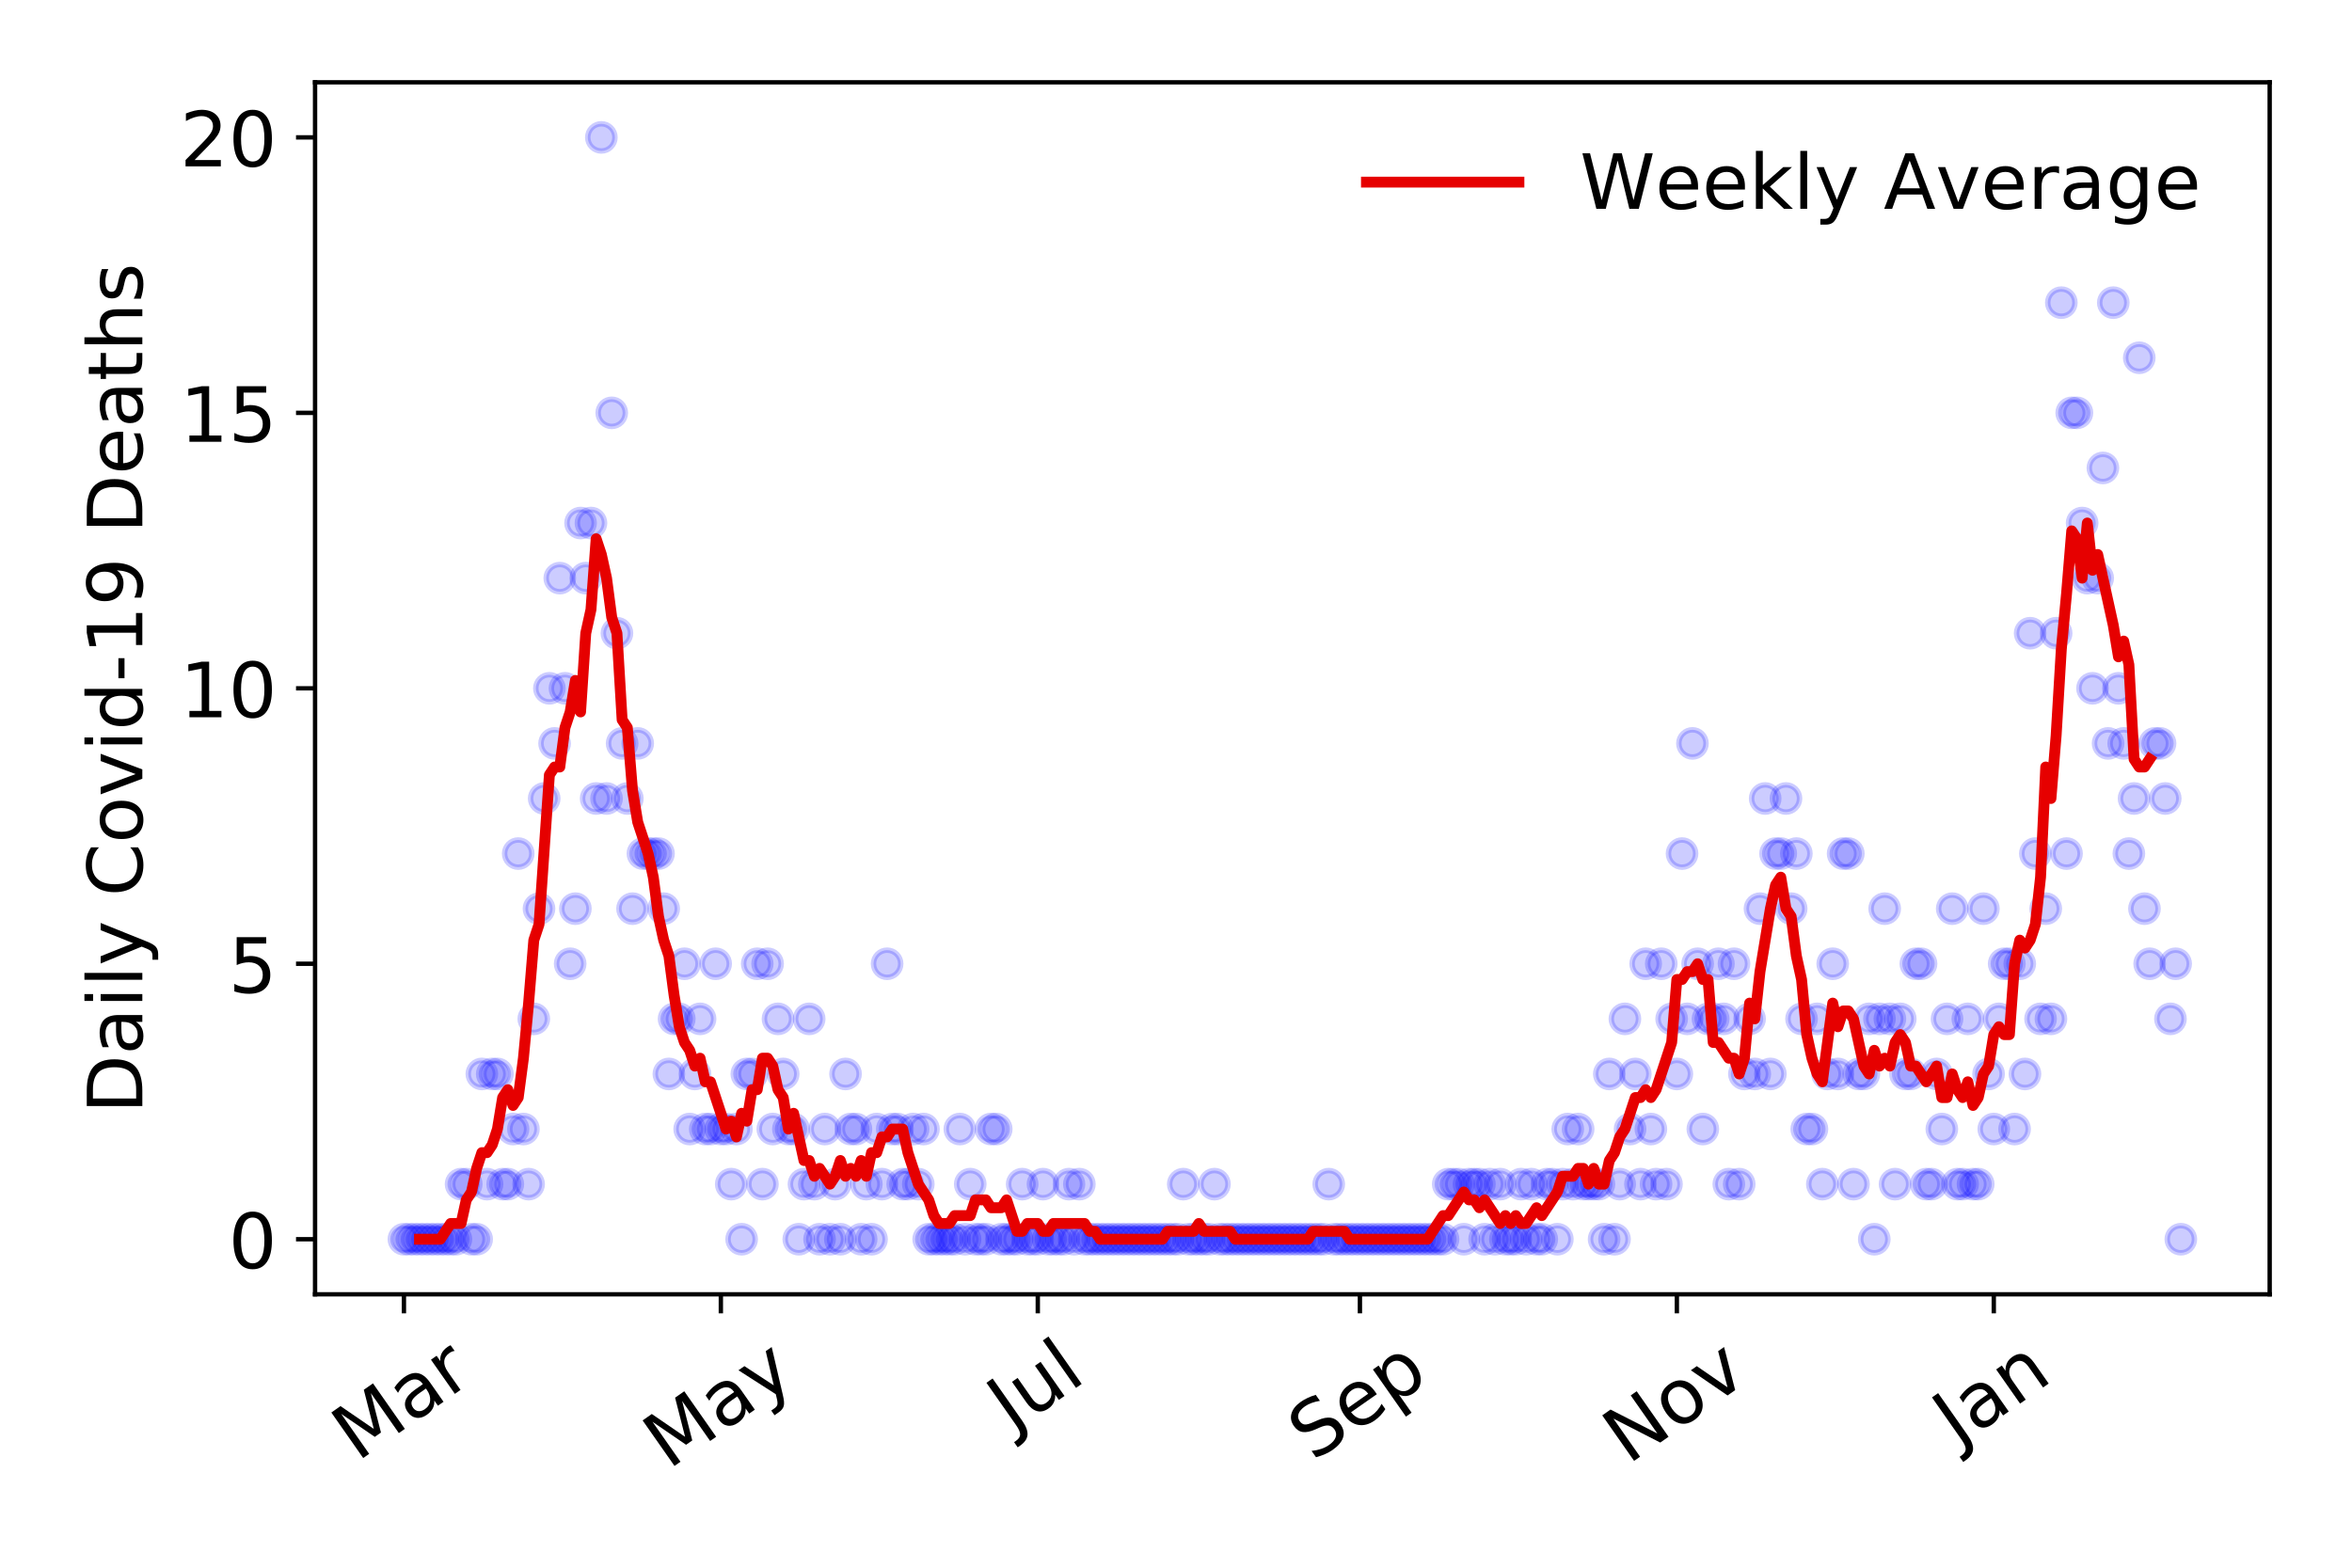 <?xml version="1.0" encoding="utf-8" standalone="no"?>
<!DOCTYPE svg PUBLIC "-//W3C//DTD SVG 1.1//EN"
  "http://www.w3.org/Graphics/SVG/1.1/DTD/svg11.dtd">
<!-- Created with matplotlib (https://matplotlib.org/) -->
<svg height="288pt" version="1.1" viewBox="0 0 432 288" width="432pt" xmlns="http://www.w3.org/2000/svg" xmlns:xlink="http://www.w3.org/1999/xlink">
 <defs>
  <style type="text/css">
*{stroke-linecap:butt;stroke-linejoin:round;}
  </style>
 </defs>
 <g id="figure_1">
  <g id="patch_1">
   <path d="M 0 288 
L 432 288 
L 432 0 
L 0 0 
z
" style="fill:#ffffff;"/>
  </g>
  <g id="axes_1">
   <g id="patch_2">
    <path d="M 57.87 237.778 
L 416.88 237.778 
L 416.88 15.12 
L 57.87 15.12 
z
" style="fill:#ffffff;"/>
   </g>
   <g id="matplotlib.axis_1">
    <g id="xtick_1">
     <g id="line2d_1">
      <defs>
       <path d="M 0 0 
L 0 3.5 
" id="m441302d18c" style="stroke:#000000;stroke-width:0.8;"/>
      </defs>
      <g>
       <use style="stroke:#000000;stroke-width:0.8;" x="74.189" xlink:href="#m441302d18c" y="237.778"/>
      </g>
     </g>
     <g id="text_1">
      <!-- Mar -->
      <defs>
       <path d="M 9.812 72.906 
L 24.516 72.906 
L 43.109 23.297 
L 61.812 72.906 
L 76.516 72.906 
L 76.516 0 
L 66.891 0 
L 66.891 64.016 
L 48.094 14.016 
L 38.188 14.016 
L 19.391 64.016 
L 19.391 0 
L 9.812 0 
z
" id="DejaVuSans-77"/>
       <path d="M 34.281 27.484 
Q 23.391 27.484 19.188 25 
Q 14.984 22.516 14.984 16.5 
Q 14.984 11.719 18.141 8.906 
Q 21.297 6.109 26.703 6.109 
Q 34.188 6.109 38.703 11.406 
Q 43.219 16.703 43.219 25.484 
L 43.219 27.484 
z
M 52.203 31.203 
L 52.203 0 
L 43.219 0 
L 43.219 8.297 
Q 40.141 3.328 35.547 0.953 
Q 30.953 -1.422 24.312 -1.422 
Q 15.922 -1.422 10.953 3.297 
Q 6 8.016 6 15.922 
Q 6 25.141 12.172 29.828 
Q 18.359 34.516 30.609 34.516 
L 43.219 34.516 
L 43.219 35.406 
Q 43.219 41.609 39.141 45 
Q 35.062 48.391 27.688 48.391 
Q 23 48.391 18.547 47.266 
Q 14.109 46.141 10.016 43.891 
L 10.016 52.203 
Q 14.938 54.109 19.578 55.047 
Q 24.219 56 28.609 56 
Q 40.484 56 46.344 49.844 
Q 52.203 43.703 52.203 31.203 
z
" id="DejaVuSans-97"/>
       <path d="M 41.109 46.297 
Q 39.594 47.172 37.812 47.578 
Q 36.031 48 33.891 48 
Q 26.266 48 22.188 43.047 
Q 18.109 38.094 18.109 28.812 
L 18.109 0 
L 9.078 0 
L 9.078 54.688 
L 18.109 54.688 
L 18.109 46.188 
Q 20.953 51.172 25.484 53.578 
Q 30.031 56 36.531 56 
Q 37.453 56 38.578 55.875 
Q 39.703 55.766 41.062 55.516 
z
" id="DejaVuSans-114"/>
      </defs>
      <g transform="translate(65.586 268.643)rotate(-35)scale(0.14 -0.14)">
       <use xlink:href="#DejaVuSans-77"/>
       <use x="86.279" xlink:href="#DejaVuSans-97"/>
       <use x="147.559" xlink:href="#DejaVuSans-114"/>
      </g>
     </g>
    </g>
    <g id="xtick_2">
     <g id="line2d_2">
      <g>
       <use style="stroke:#000000;stroke-width:0.8;" x="132.401" xlink:href="#m441302d18c" y="237.778"/>
      </g>
     </g>
     <g id="text_2">
      <!-- May -->
      <defs>
       <path d="M 32.172 -5.078 
Q 28.375 -14.844 24.75 -17.812 
Q 21.141 -20.797 15.094 -20.797 
L 7.906 -20.797 
L 7.906 -13.281 
L 13.188 -13.281 
Q 16.891 -13.281 18.938 -11.516 
Q 21 -9.766 23.484 -3.219 
L 25.094 0.875 
L 2.984 54.688 
L 12.5 54.688 
L 29.594 11.922 
L 46.688 54.688 
L 56.203 54.688 
z
" id="DejaVuSans-121"/>
      </defs>
      <g transform="translate(122.762 270.094)rotate(-35)scale(0.14 -0.14)">
       <use xlink:href="#DejaVuSans-77"/>
       <use x="86.279" xlink:href="#DejaVuSans-97"/>
       <use x="147.559" xlink:href="#DejaVuSans-121"/>
      </g>
     </g>
    </g>
    <g id="xtick_3">
     <g id="line2d_3">
      <g>
       <use style="stroke:#000000;stroke-width:0.8;" x="190.614" xlink:href="#m441302d18c" y="237.778"/>
      </g>
     </g>
     <g id="text_3">
      <!-- Jul -->
      <defs>
       <path d="M 9.812 72.906 
L 19.672 72.906 
L 19.672 5.078 
Q 19.672 -8.109 14.672 -14.062 
Q 9.672 -20.016 -1.422 -20.016 
L -5.172 -20.016 
L -5.172 -11.719 
L -2.094 -11.719 
Q 4.438 -11.719 7.125 -8.047 
Q 9.812 -4.391 9.812 5.078 
z
" id="DejaVuSans-74"/>
       <path d="M 8.5 21.578 
L 8.5 54.688 
L 17.484 54.688 
L 17.484 21.922 
Q 17.484 14.156 20.5 10.266 
Q 23.531 6.391 29.594 6.391 
Q 36.859 6.391 41.078 11.031 
Q 45.312 15.672 45.312 23.688 
L 45.312 54.688 
L 54.297 54.688 
L 54.297 0 
L 45.312 0 
L 45.312 8.406 
Q 42.047 3.422 37.719 1 
Q 33.406 -1.422 27.688 -1.422 
Q 18.266 -1.422 13.375 4.438 
Q 8.5 10.297 8.5 21.578 
z
M 31.109 56 
z
" id="DejaVuSans-117"/>
       <path d="M 9.422 75.984 
L 18.406 75.984 
L 18.406 0 
L 9.422 0 
z
" id="DejaVuSans-108"/>
      </defs>
      <g transform="translate(185.911 263.181)rotate(-35)scale(0.14 -0.14)">
       <use xlink:href="#DejaVuSans-74"/>
       <use x="29.492" xlink:href="#DejaVuSans-117"/>
       <use x="92.871" xlink:href="#DejaVuSans-108"/>
      </g>
     </g>
    </g>
    <g id="xtick_4">
     <g id="line2d_4">
      <g>
       <use style="stroke:#000000;stroke-width:0.8;" x="249.781" xlink:href="#m441302d18c" y="237.778"/>
      </g>
     </g>
     <g id="text_4">
      <!-- Sep -->
      <defs>
       <path d="M 53.516 70.516 
L 53.516 60.891 
Q 47.906 63.578 42.922 64.891 
Q 37.938 66.219 33.297 66.219 
Q 25.25 66.219 20.875 63.094 
Q 16.5 59.969 16.5 54.203 
Q 16.5 49.359 19.406 46.891 
Q 22.312 44.438 30.422 42.922 
L 36.375 41.703 
Q 47.406 39.594 52.656 34.297 
Q 57.906 29 57.906 20.125 
Q 57.906 9.516 50.797 4.047 
Q 43.703 -1.422 29.984 -1.422 
Q 24.812 -1.422 18.969 -0.25 
Q 13.141 0.922 6.891 3.219 
L 6.891 13.375 
Q 12.891 10.016 18.656 8.297 
Q 24.422 6.594 29.984 6.594 
Q 38.422 6.594 43.016 9.906 
Q 47.609 13.234 47.609 19.391 
Q 47.609 24.75 44.312 27.781 
Q 41.016 30.812 33.5 32.328 
L 27.484 33.5 
Q 16.453 35.688 11.516 40.375 
Q 6.594 45.062 6.594 53.422 
Q 6.594 63.094 13.406 68.656 
Q 20.219 74.219 32.172 74.219 
Q 37.312 74.219 42.625 73.281 
Q 47.953 72.359 53.516 70.516 
z
" id="DejaVuSans-83"/>
       <path d="M 56.203 29.594 
L 56.203 25.203 
L 14.891 25.203 
Q 15.484 15.922 20.484 11.062 
Q 25.484 6.203 34.422 6.203 
Q 39.594 6.203 44.453 7.469 
Q 49.312 8.734 54.109 11.281 
L 54.109 2.781 
Q 49.266 0.734 44.188 -0.344 
Q 39.109 -1.422 33.891 -1.422 
Q 20.797 -1.422 13.156 6.188 
Q 5.516 13.812 5.516 26.812 
Q 5.516 40.234 12.766 48.109 
Q 20.016 56 32.328 56 
Q 43.359 56 49.781 48.891 
Q 56.203 41.797 56.203 29.594 
z
M 47.219 32.234 
Q 47.125 39.594 43.094 43.984 
Q 39.062 48.391 32.422 48.391 
Q 24.906 48.391 20.391 44.141 
Q 15.875 39.891 15.188 32.172 
z
" id="DejaVuSans-101"/>
       <path d="M 18.109 8.203 
L 18.109 -20.797 
L 9.078 -20.797 
L 9.078 54.688 
L 18.109 54.688 
L 18.109 46.391 
Q 20.953 51.266 25.266 53.625 
Q 29.594 56 35.594 56 
Q 45.562 56 51.781 48.094 
Q 58.016 40.188 58.016 27.297 
Q 58.016 14.406 51.781 6.484 
Q 45.562 -1.422 35.594 -1.422 
Q 29.594 -1.422 25.266 0.953 
Q 20.953 3.328 18.109 8.203 
z
M 48.688 27.297 
Q 48.688 37.203 44.609 42.844 
Q 40.531 48.484 33.406 48.484 
Q 26.266 48.484 22.188 42.844 
Q 18.109 37.203 18.109 27.297 
Q 18.109 17.391 22.188 11.75 
Q 26.266 6.109 33.406 6.109 
Q 40.531 6.109 44.609 11.75 
Q 48.688 17.391 48.688 27.297 
z
" id="DejaVuSans-112"/>
      </defs>
      <g transform="translate(241.188 268.629)rotate(-35)scale(0.14 -0.14)">
       <use xlink:href="#DejaVuSans-83"/>
       <use x="63.477" xlink:href="#DejaVuSans-101"/>
       <use x="125" xlink:href="#DejaVuSans-112"/>
      </g>
     </g>
    </g>
    <g id="xtick_5">
     <g id="line2d_5">
      <g>
       <use style="stroke:#000000;stroke-width:0.8;" x="307.994" xlink:href="#m441302d18c" y="237.778"/>
      </g>
     </g>
     <g id="text_5">
      <!-- Nov -->
      <defs>
       <path d="M 9.812 72.906 
L 23.094 72.906 
L 55.422 11.922 
L 55.422 72.906 
L 64.984 72.906 
L 64.984 0 
L 51.703 0 
L 19.391 60.984 
L 19.391 0 
L 9.812 0 
z
" id="DejaVuSans-78"/>
       <path d="M 30.609 48.391 
Q 23.391 48.391 19.188 42.75 
Q 14.984 37.109 14.984 27.297 
Q 14.984 17.484 19.156 11.844 
Q 23.344 6.203 30.609 6.203 
Q 37.797 6.203 41.984 11.859 
Q 46.188 17.531 46.188 27.297 
Q 46.188 37.016 41.984 42.703 
Q 37.797 48.391 30.609 48.391 
z
M 30.609 56 
Q 42.328 56 49.016 48.375 
Q 55.719 40.766 55.719 27.297 
Q 55.719 13.875 49.016 6.219 
Q 42.328 -1.422 30.609 -1.422 
Q 18.844 -1.422 12.172 6.219 
Q 5.516 13.875 5.516 27.297 
Q 5.516 40.766 12.172 48.375 
Q 18.844 56 30.609 56 
z
" id="DejaVuSans-111"/>
       <path d="M 2.984 54.688 
L 12.5 54.688 
L 29.594 8.797 
L 46.688 54.688 
L 56.203 54.688 
L 35.688 0 
L 23.484 0 
z
" id="DejaVuSans-118"/>
      </defs>
      <g transform="translate(299.017 269.166)rotate(-35)scale(0.14 -0.14)">
       <use xlink:href="#DejaVuSans-78"/>
       <use x="74.805" xlink:href="#DejaVuSans-111"/>
       <use x="135.986" xlink:href="#DejaVuSans-118"/>
      </g>
     </g>
    </g>
    <g id="xtick_6">
     <g id="line2d_6">
      <g>
       <use style="stroke:#000000;stroke-width:0.8;" x="366.206" xlink:href="#m441302d18c" y="237.778"/>
      </g>
     </g>
     <g id="text_6">
      <!-- Jan -->
      <defs>
       <path d="M 54.891 33.016 
L 54.891 0 
L 45.906 0 
L 45.906 32.719 
Q 45.906 40.484 42.875 44.328 
Q 39.844 48.188 33.797 48.188 
Q 26.516 48.188 22.312 43.547 
Q 18.109 38.922 18.109 30.906 
L 18.109 0 
L 9.078 0 
L 9.078 54.688 
L 18.109 54.688 
L 18.109 46.188 
Q 21.344 51.125 25.703 53.562 
Q 30.078 56 35.797 56 
Q 45.219 56 50.047 50.172 
Q 54.891 44.344 54.891 33.016 
z
" id="DejaVuSans-110"/>
      </defs>
      <g transform="translate(359.583 265.871)rotate(-35)scale(0.14 -0.14)">
       <use xlink:href="#DejaVuSans-74"/>
       <use x="29.492" xlink:href="#DejaVuSans-97"/>
       <use x="90.771" xlink:href="#DejaVuSans-110"/>
      </g>
     </g>
    </g>
   </g>
   <g id="matplotlib.axis_2">
    <g id="ytick_1">
     <g id="line2d_7">
      <defs>
       <path d="M 0 0 
L -3.5 0 
" id="mb0f682c892" style="stroke:#000000;stroke-width:0.8;"/>
      </defs>
      <g>
       <use style="stroke:#000000;stroke-width:0.8;" x="57.87" xlink:href="#mb0f682c892" y="227.657"/>
      </g>
     </g>
     <g id="text_7">
      <!-- 0 -->
      <defs>
       <path d="M 31.781 66.406 
Q 24.172 66.406 20.328 58.906 
Q 16.5 51.422 16.5 36.375 
Q 16.5 21.391 20.328 13.891 
Q 24.172 6.391 31.781 6.391 
Q 39.453 6.391 43.281 13.891 
Q 47.125 21.391 47.125 36.375 
Q 47.125 51.422 43.281 58.906 
Q 39.453 66.406 31.781 66.406 
z
M 31.781 74.219 
Q 44.047 74.219 50.516 64.516 
Q 56.984 54.828 56.984 36.375 
Q 56.984 17.969 50.516 8.266 
Q 44.047 -1.422 31.781 -1.422 
Q 19.531 -1.422 13.062 8.266 
Q 6.594 17.969 6.594 36.375 
Q 6.594 54.828 13.062 64.516 
Q 19.531 74.219 31.781 74.219 
z
" id="DejaVuSans-48"/>
      </defs>
      <g transform="translate(41.962 232.976)scale(0.14 -0.14)">
       <use xlink:href="#DejaVuSans-48"/>
      </g>
     </g>
    </g>
    <g id="ytick_2">
     <g id="line2d_8">
      <g>
       <use style="stroke:#000000;stroke-width:0.8;" x="57.87" xlink:href="#mb0f682c892" y="177.053"/>
      </g>
     </g>
     <g id="text_8">
      <!-- 5 -->
      <defs>
       <path d="M 10.797 72.906 
L 49.516 72.906 
L 49.516 64.594 
L 19.828 64.594 
L 19.828 46.734 
Q 21.969 47.469 24.109 47.828 
Q 26.266 48.188 28.422 48.188 
Q 40.625 48.188 47.75 41.5 
Q 54.891 34.812 54.891 23.391 
Q 54.891 11.625 47.562 5.094 
Q 40.234 -1.422 26.906 -1.422 
Q 22.312 -1.422 17.547 -0.641 
Q 12.797 0.141 7.719 1.703 
L 7.719 11.625 
Q 12.109 9.234 16.797 8.062 
Q 21.484 6.891 26.703 6.891 
Q 35.156 6.891 40.078 11.328 
Q 45.016 15.766 45.016 23.391 
Q 45.016 31 40.078 35.438 
Q 35.156 39.891 26.703 39.891 
Q 22.75 39.891 18.812 39.016 
Q 14.891 38.141 10.797 36.281 
z
" id="DejaVuSans-53"/>
      </defs>
      <g transform="translate(41.962 182.372)scale(0.14 -0.14)">
       <use xlink:href="#DejaVuSans-53"/>
      </g>
     </g>
    </g>
    <g id="ytick_3">
     <g id="line2d_9">
      <g>
       <use style="stroke:#000000;stroke-width:0.8;" x="57.87" xlink:href="#mb0f682c892" y="126.449"/>
      </g>
     </g>
     <g id="text_9">
      <!-- 10 -->
      <defs>
       <path d="M 12.406 8.297 
L 28.516 8.297 
L 28.516 63.922 
L 10.984 60.406 
L 10.984 69.391 
L 28.422 72.906 
L 38.281 72.906 
L 38.281 8.297 
L 54.391 8.297 
L 54.391 0 
L 12.406 0 
z
" id="DejaVuSans-49"/>
      </defs>
      <g transform="translate(33.055 131.768)scale(0.14 -0.14)">
       <use xlink:href="#DejaVuSans-49"/>
       <use x="63.623" xlink:href="#DejaVuSans-48"/>
      </g>
     </g>
    </g>
    <g id="ytick_4">
     <g id="line2d_10">
      <g>
       <use style="stroke:#000000;stroke-width:0.8;" x="57.87" xlink:href="#mb0f682c892" y="75.845"/>
      </g>
     </g>
     <g id="text_10">
      <!-- 15 -->
      <g transform="translate(33.055 81.164)scale(0.14 -0.14)">
       <use xlink:href="#DejaVuSans-49"/>
       <use x="63.623" xlink:href="#DejaVuSans-53"/>
      </g>
     </g>
    </g>
    <g id="ytick_5">
     <g id="line2d_11">
      <g>
       <use style="stroke:#000000;stroke-width:0.8;" x="57.87" xlink:href="#mb0f682c892" y="25.241"/>
      </g>
     </g>
     <g id="text_11">
      <!-- 20 -->
      <defs>
       <path d="M 19.188 8.297 
L 53.609 8.297 
L 53.609 0 
L 7.328 0 
L 7.328 8.297 
Q 12.938 14.109 22.625 23.891 
Q 32.328 33.688 34.812 36.531 
Q 39.547 41.844 41.422 45.531 
Q 43.312 49.219 43.312 52.781 
Q 43.312 58.594 39.234 62.25 
Q 35.156 65.922 28.609 65.922 
Q 23.969 65.922 18.812 64.312 
Q 13.672 62.703 7.812 59.422 
L 7.812 69.391 
Q 13.766 71.781 18.938 73 
Q 24.125 74.219 28.422 74.219 
Q 39.75 74.219 46.484 68.547 
Q 53.219 62.891 53.219 53.422 
Q 53.219 48.922 51.531 44.891 
Q 49.859 40.875 45.406 35.406 
Q 44.188 33.984 37.641 27.219 
Q 31.109 20.453 19.188 8.297 
z
" id="DejaVuSans-50"/>
      </defs>
      <g transform="translate(33.055 30.56)scale(0.14 -0.14)">
       <use xlink:href="#DejaVuSans-50"/>
       <use x="63.623" xlink:href="#DejaVuSans-48"/>
      </g>
     </g>
    </g>
    <g id="text_12">
     <!-- Daily Covid-19 Deaths -->
     <defs>
      <path d="M 19.672 64.797 
L 19.672 8.109 
L 31.594 8.109 
Q 46.688 8.109 53.688 14.938 
Q 60.688 21.781 60.688 36.531 
Q 60.688 51.172 53.688 57.984 
Q 46.688 64.797 31.594 64.797 
z
M 9.812 72.906 
L 30.078 72.906 
Q 51.266 72.906 61.172 64.094 
Q 71.094 55.281 71.094 36.531 
Q 71.094 17.672 61.125 8.828 
Q 51.172 0 30.078 0 
L 9.812 0 
z
" id="DejaVuSans-68"/>
      <path d="M 9.422 54.688 
L 18.406 54.688 
L 18.406 0 
L 9.422 0 
z
M 9.422 75.984 
L 18.406 75.984 
L 18.406 64.594 
L 9.422 64.594 
z
" id="DejaVuSans-105"/>
      <path id="DejaVuSans-32"/>
      <path d="M 64.406 67.281 
L 64.406 56.891 
Q 59.422 61.531 53.781 63.812 
Q 48.141 66.109 41.797 66.109 
Q 29.297 66.109 22.656 58.469 
Q 16.016 50.828 16.016 36.375 
Q 16.016 21.969 22.656 14.328 
Q 29.297 6.688 41.797 6.688 
Q 48.141 6.688 53.781 8.984 
Q 59.422 11.281 64.406 15.922 
L 64.406 5.609 
Q 59.234 2.094 53.438 0.328 
Q 47.656 -1.422 41.219 -1.422 
Q 24.656 -1.422 15.125 8.703 
Q 5.609 18.844 5.609 36.375 
Q 5.609 53.953 15.125 64.078 
Q 24.656 74.219 41.219 74.219 
Q 47.75 74.219 53.531 72.484 
Q 59.328 70.75 64.406 67.281 
z
" id="DejaVuSans-67"/>
      <path d="M 45.406 46.391 
L 45.406 75.984 
L 54.391 75.984 
L 54.391 0 
L 45.406 0 
L 45.406 8.203 
Q 42.578 3.328 38.25 0.953 
Q 33.938 -1.422 27.875 -1.422 
Q 17.969 -1.422 11.734 6.484 
Q 5.516 14.406 5.516 27.297 
Q 5.516 40.188 11.734 48.094 
Q 17.969 56 27.875 56 
Q 33.938 56 38.25 53.625 
Q 42.578 51.266 45.406 46.391 
z
M 14.797 27.297 
Q 14.797 17.391 18.875 11.75 
Q 22.953 6.109 30.078 6.109 
Q 37.203 6.109 41.297 11.75 
Q 45.406 17.391 45.406 27.297 
Q 45.406 37.203 41.297 42.844 
Q 37.203 48.484 30.078 48.484 
Q 22.953 48.484 18.875 42.844 
Q 14.797 37.203 14.797 27.297 
z
" id="DejaVuSans-100"/>
      <path d="M 4.891 31.391 
L 31.203 31.391 
L 31.203 23.391 
L 4.891 23.391 
z
" id="DejaVuSans-45"/>
      <path d="M 10.984 1.516 
L 10.984 10.5 
Q 14.703 8.734 18.5 7.812 
Q 22.312 6.891 25.984 6.891 
Q 35.75 6.891 40.891 13.453 
Q 46.047 20.016 46.781 33.406 
Q 43.953 29.203 39.594 26.953 
Q 35.25 24.703 29.984 24.703 
Q 19.047 24.703 12.672 31.312 
Q 6.297 37.938 6.297 49.422 
Q 6.297 60.641 12.938 67.422 
Q 19.578 74.219 30.609 74.219 
Q 43.266 74.219 49.922 64.516 
Q 56.594 54.828 56.594 36.375 
Q 56.594 19.141 48.406 8.859 
Q 40.234 -1.422 26.422 -1.422 
Q 22.703 -1.422 18.891 -0.688 
Q 15.094 0.047 10.984 1.516 
z
M 30.609 32.422 
Q 37.25 32.422 41.125 36.953 
Q 45.016 41.5 45.016 49.422 
Q 45.016 57.281 41.125 61.844 
Q 37.25 66.406 30.609 66.406 
Q 23.969 66.406 20.094 61.844 
Q 16.219 57.281 16.219 49.422 
Q 16.219 41.5 20.094 36.953 
Q 23.969 32.422 30.609 32.422 
z
" id="DejaVuSans-57"/>
      <path d="M 18.312 70.219 
L 18.312 54.688 
L 36.812 54.688 
L 36.812 47.703 
L 18.312 47.703 
L 18.312 18.016 
Q 18.312 11.328 20.141 9.422 
Q 21.969 7.516 27.594 7.516 
L 36.812 7.516 
L 36.812 0 
L 27.594 0 
Q 17.188 0 13.234 3.875 
Q 9.281 7.766 9.281 18.016 
L 9.281 47.703 
L 2.688 47.703 
L 2.688 54.688 
L 9.281 54.688 
L 9.281 70.219 
z
" id="DejaVuSans-116"/>
      <path d="M 54.891 33.016 
L 54.891 0 
L 45.906 0 
L 45.906 32.719 
Q 45.906 40.484 42.875 44.328 
Q 39.844 48.188 33.797 48.188 
Q 26.516 48.188 22.312 43.547 
Q 18.109 38.922 18.109 30.906 
L 18.109 0 
L 9.078 0 
L 9.078 75.984 
L 18.109 75.984 
L 18.109 46.188 
Q 21.344 51.125 25.703 53.562 
Q 30.078 56 35.797 56 
Q 45.219 56 50.047 50.172 
Q 54.891 44.344 54.891 33.016 
z
" id="DejaVuSans-104"/>
      <path d="M 44.281 53.078 
L 44.281 44.578 
Q 40.484 46.531 36.375 47.5 
Q 32.281 48.484 27.875 48.484 
Q 21.188 48.484 17.844 46.438 
Q 14.5 44.391 14.5 40.281 
Q 14.5 37.156 16.891 35.375 
Q 19.281 33.594 26.516 31.984 
L 29.594 31.297 
Q 39.156 29.25 43.188 25.516 
Q 47.219 21.781 47.219 15.094 
Q 47.219 7.469 41.188 3.016 
Q 35.156 -1.422 24.609 -1.422 
Q 20.219 -1.422 15.453 -0.562 
Q 10.688 0.297 5.422 2 
L 5.422 11.281 
Q 10.406 8.688 15.234 7.391 
Q 20.062 6.109 24.812 6.109 
Q 31.156 6.109 34.562 8.281 
Q 37.984 10.453 37.984 14.406 
Q 37.984 18.062 35.516 20.016 
Q 33.062 21.969 24.703 23.781 
L 21.578 24.516 
Q 13.234 26.266 9.516 29.906 
Q 5.812 33.547 5.812 39.891 
Q 5.812 47.609 11.281 51.797 
Q 16.75 56 26.812 56 
Q 31.781 56 36.172 55.266 
Q 40.578 54.547 44.281 53.078 
z
" id="DejaVuSans-115"/>
     </defs>
     <g transform="translate(26.143 204.56)rotate(-90)scale(0.14 -0.14)">
      <use xlink:href="#DejaVuSans-68"/>
      <use x="77.002" xlink:href="#DejaVuSans-97"/>
      <use x="138.281" xlink:href="#DejaVuSans-105"/>
      <use x="166.064" xlink:href="#DejaVuSans-108"/>
      <use x="193.848" xlink:href="#DejaVuSans-121"/>
      <use x="253.027" xlink:href="#DejaVuSans-32"/>
      <use x="284.814" xlink:href="#DejaVuSans-67"/>
      <use x="354.639" xlink:href="#DejaVuSans-111"/>
      <use x="415.82" xlink:href="#DejaVuSans-118"/>
      <use x="475" xlink:href="#DejaVuSans-105"/>
      <use x="502.783" xlink:href="#DejaVuSans-100"/>
      <use x="566.26" xlink:href="#DejaVuSans-45"/>
      <use x="602.344" xlink:href="#DejaVuSans-49"/>
      <use x="665.967" xlink:href="#DejaVuSans-57"/>
      <use x="729.59" xlink:href="#DejaVuSans-32"/>
      <use x="761.377" xlink:href="#DejaVuSans-68"/>
      <use x="838.379" xlink:href="#DejaVuSans-101"/>
      <use x="899.902" xlink:href="#DejaVuSans-97"/>
      <use x="961.182" xlink:href="#DejaVuSans-116"/>
      <use x="1000.391" xlink:href="#DejaVuSans-104"/>
      <use x="1063.77" xlink:href="#DejaVuSans-115"/>
     </g>
    </g>
   </g>
   <g id="line2d_12">
    <defs>
     <path d="M 0 2.5 
C 0.663 2.5 1.299 2.237 1.768 1.768 
C 2.237 1.299 2.5 0.663 2.5 0 
C 2.5 -0.663 2.237 -1.299 1.768 -1.768 
C 1.299 -2.237 0.663 -2.5 0 -2.5 
C -0.663 -2.5 -1.299 -2.237 -1.768 -1.768 
C -2.237 -1.299 -2.5 -0.663 -2.5 0 
C -2.5 0.663 -2.237 1.299 -1.768 1.768 
C -1.299 2.237 -0.663 2.5 0 2.5 
z
" id="meffd8a500f" style="stroke:#0000ff;stroke-opacity:0.2;"/>
    </defs>
    <g clip-path="url(#p4c4404ec86)">
     <use style="fill:#0000ff;fill-opacity:0.2;stroke:#0000ff;stroke-opacity:0.2;" x="74.189" xlink:href="#meffd8a500f" y="227.657"/>
     <use style="fill:#0000ff;fill-opacity:0.2;stroke:#0000ff;stroke-opacity:0.2;" x="75.143" xlink:href="#meffd8a500f" y="227.657"/>
     <use style="fill:#0000ff;fill-opacity:0.2;stroke:#0000ff;stroke-opacity:0.2;" x="76.097" xlink:href="#meffd8a500f" y="227.657"/>
     <use style="fill:#0000ff;fill-opacity:0.2;stroke:#0000ff;stroke-opacity:0.2;" x="77.052" xlink:href="#meffd8a500f" y="227.657"/>
     <use style="fill:#0000ff;fill-opacity:0.2;stroke:#0000ff;stroke-opacity:0.2;" x="78.006" xlink:href="#meffd8a500f" y="227.657"/>
     <use style="fill:#0000ff;fill-opacity:0.2;stroke:#0000ff;stroke-opacity:0.2;" x="78.96" xlink:href="#meffd8a500f" y="227.657"/>
     <use style="fill:#0000ff;fill-opacity:0.2;stroke:#0000ff;stroke-opacity:0.2;" x="79.914" xlink:href="#meffd8a500f" y="227.657"/>
     <use style="fill:#0000ff;fill-opacity:0.2;stroke:#0000ff;stroke-opacity:0.2;" x="80.869" xlink:href="#meffd8a500f" y="227.657"/>
     <use style="fill:#0000ff;fill-opacity:0.2;stroke:#0000ff;stroke-opacity:0.2;" x="81.823" xlink:href="#meffd8a500f" y="227.657"/>
     <use style="fill:#0000ff;fill-opacity:0.2;stroke:#0000ff;stroke-opacity:0.2;" x="82.777" xlink:href="#meffd8a500f" y="227.657"/>
     <use style="fill:#0000ff;fill-opacity:0.2;stroke:#0000ff;stroke-opacity:0.2;" x="83.732" xlink:href="#meffd8a500f" y="227.657"/>
     <use style="fill:#0000ff;fill-opacity:0.2;stroke:#0000ff;stroke-opacity:0.2;" x="84.686" xlink:href="#meffd8a500f" y="217.537"/>
     <use style="fill:#0000ff;fill-opacity:0.2;stroke:#0000ff;stroke-opacity:0.2;" x="85.64" xlink:href="#meffd8a500f" y="217.537"/>
     <use style="fill:#0000ff;fill-opacity:0.2;stroke:#0000ff;stroke-opacity:0.2;" x="86.595" xlink:href="#meffd8a500f" y="227.657"/>
     <use style="fill:#0000ff;fill-opacity:0.2;stroke:#0000ff;stroke-opacity:0.2;" x="87.549" xlink:href="#meffd8a500f" y="227.657"/>
     <use style="fill:#0000ff;fill-opacity:0.2;stroke:#0000ff;stroke-opacity:0.2;" x="88.503" xlink:href="#meffd8a500f" y="197.295"/>
     <use style="fill:#0000ff;fill-opacity:0.2;stroke:#0000ff;stroke-opacity:0.2;" x="89.458" xlink:href="#meffd8a500f" y="217.537"/>
     <use style="fill:#0000ff;fill-opacity:0.2;stroke:#0000ff;stroke-opacity:0.2;" x="90.412" xlink:href="#meffd8a500f" y="197.295"/>
     <use style="fill:#0000ff;fill-opacity:0.2;stroke:#0000ff;stroke-opacity:0.2;" x="91.366" xlink:href="#meffd8a500f" y="197.295"/>
     <use style="fill:#0000ff;fill-opacity:0.2;stroke:#0000ff;stroke-opacity:0.2;" x="92.32" xlink:href="#meffd8a500f" y="217.537"/>
     <use style="fill:#0000ff;fill-opacity:0.2;stroke:#0000ff;stroke-opacity:0.2;" x="93.275" xlink:href="#meffd8a500f" y="217.537"/>
     <use style="fill:#0000ff;fill-opacity:0.2;stroke:#0000ff;stroke-opacity:0.2;" x="94.229" xlink:href="#meffd8a500f" y="207.416"/>
     <use style="fill:#0000ff;fill-opacity:0.2;stroke:#0000ff;stroke-opacity:0.2;" x="95.183" xlink:href="#meffd8a500f" y="156.812"/>
     <use style="fill:#0000ff;fill-opacity:0.2;stroke:#0000ff;stroke-opacity:0.2;" x="96.138" xlink:href="#meffd8a500f" y="207.416"/>
     <use style="fill:#0000ff;fill-opacity:0.2;stroke:#0000ff;stroke-opacity:0.2;" x="97.092" xlink:href="#meffd8a500f" y="217.537"/>
     <use style="fill:#0000ff;fill-opacity:0.2;stroke:#0000ff;stroke-opacity:0.2;" x="98.046" xlink:href="#meffd8a500f" y="187.174"/>
     <use style="fill:#0000ff;fill-opacity:0.2;stroke:#0000ff;stroke-opacity:0.2;" x="99.001" xlink:href="#meffd8a500f" y="166.932"/>
     <use style="fill:#0000ff;fill-opacity:0.2;stroke:#0000ff;stroke-opacity:0.2;" x="99.955" xlink:href="#meffd8a500f" y="146.691"/>
     <use style="fill:#0000ff;fill-opacity:0.2;stroke:#0000ff;stroke-opacity:0.2;" x="100.909" xlink:href="#meffd8a500f" y="126.449"/>
     <use style="fill:#0000ff;fill-opacity:0.2;stroke:#0000ff;stroke-opacity:0.2;" x="101.864" xlink:href="#meffd8a500f" y="136.57"/>
     <use style="fill:#0000ff;fill-opacity:0.2;stroke:#0000ff;stroke-opacity:0.2;" x="102.818" xlink:href="#meffd8a500f" y="106.207"/>
     <use style="fill:#0000ff;fill-opacity:0.2;stroke:#0000ff;stroke-opacity:0.2;" x="103.772" xlink:href="#meffd8a500f" y="126.449"/>
     <use style="fill:#0000ff;fill-opacity:0.2;stroke:#0000ff;stroke-opacity:0.2;" x="104.726" xlink:href="#meffd8a500f" y="177.053"/>
     <use style="fill:#0000ff;fill-opacity:0.2;stroke:#0000ff;stroke-opacity:0.2;" x="105.681" xlink:href="#meffd8a500f" y="166.932"/>
     <use style="fill:#0000ff;fill-opacity:0.2;stroke:#0000ff;stroke-opacity:0.2;" x="106.635" xlink:href="#meffd8a500f" y="96.087"/>
     <use style="fill:#0000ff;fill-opacity:0.2;stroke:#0000ff;stroke-opacity:0.2;" x="107.589" xlink:href="#meffd8a500f" y="106.207"/>
     <use style="fill:#0000ff;fill-opacity:0.2;stroke:#0000ff;stroke-opacity:0.2;" x="108.544" xlink:href="#meffd8a500f" y="96.087"/>
     <use style="fill:#0000ff;fill-opacity:0.2;stroke:#0000ff;stroke-opacity:0.2;" x="109.498" xlink:href="#meffd8a500f" y="146.691"/>
     <use style="fill:#0000ff;fill-opacity:0.2;stroke:#0000ff;stroke-opacity:0.2;" x="110.452" xlink:href="#meffd8a500f" y="25.241"/>
     <use style="fill:#0000ff;fill-opacity:0.2;stroke:#0000ff;stroke-opacity:0.2;" x="111.407" xlink:href="#meffd8a500f" y="146.691"/>
     <use style="fill:#0000ff;fill-opacity:0.2;stroke:#0000ff;stroke-opacity:0.2;" x="112.361" xlink:href="#meffd8a500f" y="75.845"/>
     <use style="fill:#0000ff;fill-opacity:0.2;stroke:#0000ff;stroke-opacity:0.2;" x="113.315" xlink:href="#meffd8a500f" y="116.328"/>
     <use style="fill:#0000ff;fill-opacity:0.2;stroke:#0000ff;stroke-opacity:0.2;" x="114.269" xlink:href="#meffd8a500f" y="136.57"/>
     <use style="fill:#0000ff;fill-opacity:0.2;stroke:#0000ff;stroke-opacity:0.2;" x="115.224" xlink:href="#meffd8a500f" y="146.691"/>
     <use style="fill:#0000ff;fill-opacity:0.2;stroke:#0000ff;stroke-opacity:0.2;" x="116.178" xlink:href="#meffd8a500f" y="166.932"/>
     <use style="fill:#0000ff;fill-opacity:0.2;stroke:#0000ff;stroke-opacity:0.2;" x="117.132" xlink:href="#meffd8a500f" y="136.57"/>
     <use style="fill:#0000ff;fill-opacity:0.2;stroke:#0000ff;stroke-opacity:0.2;" x="118.087" xlink:href="#meffd8a500f" y="156.812"/>
     <use style="fill:#0000ff;fill-opacity:0.2;stroke:#0000ff;stroke-opacity:0.2;" x="119.041" xlink:href="#meffd8a500f" y="156.812"/>
     <use style="fill:#0000ff;fill-opacity:0.2;stroke:#0000ff;stroke-opacity:0.2;" x="119.995" xlink:href="#meffd8a500f" y="156.812"/>
     <use style="fill:#0000ff;fill-opacity:0.2;stroke:#0000ff;stroke-opacity:0.2;" x="120.95" xlink:href="#meffd8a500f" y="156.812"/>
     <use style="fill:#0000ff;fill-opacity:0.2;stroke:#0000ff;stroke-opacity:0.2;" x="121.904" xlink:href="#meffd8a500f" y="166.932"/>
     <use style="fill:#0000ff;fill-opacity:0.2;stroke:#0000ff;stroke-opacity:0.2;" x="122.858" xlink:href="#meffd8a500f" y="197.295"/>
     <use style="fill:#0000ff;fill-opacity:0.2;stroke:#0000ff;stroke-opacity:0.2;" x="123.813" xlink:href="#meffd8a500f" y="187.174"/>
     <use style="fill:#0000ff;fill-opacity:0.2;stroke:#0000ff;stroke-opacity:0.2;" x="124.767" xlink:href="#meffd8a500f" y="187.174"/>
     <use style="fill:#0000ff;fill-opacity:0.2;stroke:#0000ff;stroke-opacity:0.2;" x="125.721" xlink:href="#meffd8a500f" y="177.053"/>
     <use style="fill:#0000ff;fill-opacity:0.2;stroke:#0000ff;stroke-opacity:0.2;" x="126.675" xlink:href="#meffd8a500f" y="207.416"/>
     <use style="fill:#0000ff;fill-opacity:0.2;stroke:#0000ff;stroke-opacity:0.2;" x="127.63" xlink:href="#meffd8a500f" y="197.295"/>
     <use style="fill:#0000ff;fill-opacity:0.2;stroke:#0000ff;stroke-opacity:0.2;" x="128.584" xlink:href="#meffd8a500f" y="187.174"/>
     <use style="fill:#0000ff;fill-opacity:0.2;stroke:#0000ff;stroke-opacity:0.2;" x="129.538" xlink:href="#meffd8a500f" y="207.416"/>
     <use style="fill:#0000ff;fill-opacity:0.2;stroke:#0000ff;stroke-opacity:0.2;" x="130.493" xlink:href="#meffd8a500f" y="207.416"/>
     <use style="fill:#0000ff;fill-opacity:0.2;stroke:#0000ff;stroke-opacity:0.2;" x="131.447" xlink:href="#meffd8a500f" y="177.053"/>
     <use style="fill:#0000ff;fill-opacity:0.2;stroke:#0000ff;stroke-opacity:0.2;" x="132.401" xlink:href="#meffd8a500f" y="207.416"/>
     <use style="fill:#0000ff;fill-opacity:0.2;stroke:#0000ff;stroke-opacity:0.2;" x="133.356" xlink:href="#meffd8a500f" y="207.416"/>
     <use style="fill:#0000ff;fill-opacity:0.2;stroke:#0000ff;stroke-opacity:0.2;" x="134.31" xlink:href="#meffd8a500f" y="217.537"/>
     <use style="fill:#0000ff;fill-opacity:0.2;stroke:#0000ff;stroke-opacity:0.2;" x="135.264" xlink:href="#meffd8a500f" y="207.416"/>
     <use style="fill:#0000ff;fill-opacity:0.2;stroke:#0000ff;stroke-opacity:0.2;" x="136.219" xlink:href="#meffd8a500f" y="227.657"/>
     <use style="fill:#0000ff;fill-opacity:0.2;stroke:#0000ff;stroke-opacity:0.2;" x="137.173" xlink:href="#meffd8a500f" y="197.295"/>
     <use style="fill:#0000ff;fill-opacity:0.2;stroke:#0000ff;stroke-opacity:0.2;" x="138.127" xlink:href="#meffd8a500f" y="197.295"/>
     <use style="fill:#0000ff;fill-opacity:0.2;stroke:#0000ff;stroke-opacity:0.2;" x="139.081" xlink:href="#meffd8a500f" y="177.053"/>
     <use style="fill:#0000ff;fill-opacity:0.2;stroke:#0000ff;stroke-opacity:0.2;" x="140.036" xlink:href="#meffd8a500f" y="217.537"/>
     <use style="fill:#0000ff;fill-opacity:0.2;stroke:#0000ff;stroke-opacity:0.2;" x="140.99" xlink:href="#meffd8a500f" y="177.053"/>
     <use style="fill:#0000ff;fill-opacity:0.2;stroke:#0000ff;stroke-opacity:0.2;" x="141.944" xlink:href="#meffd8a500f" y="207.416"/>
     <use style="fill:#0000ff;fill-opacity:0.2;stroke:#0000ff;stroke-opacity:0.2;" x="142.899" xlink:href="#meffd8a500f" y="187.174"/>
     <use style="fill:#0000ff;fill-opacity:0.2;stroke:#0000ff;stroke-opacity:0.2;" x="143.853" xlink:href="#meffd8a500f" y="197.295"/>
     <use style="fill:#0000ff;fill-opacity:0.2;stroke:#0000ff;stroke-opacity:0.2;" x="144.807" xlink:href="#meffd8a500f" y="207.416"/>
     <use style="fill:#0000ff;fill-opacity:0.2;stroke:#0000ff;stroke-opacity:0.2;" x="145.762" xlink:href="#meffd8a500f" y="207.416"/>
     <use style="fill:#0000ff;fill-opacity:0.2;stroke:#0000ff;stroke-opacity:0.2;" x="146.716" xlink:href="#meffd8a500f" y="227.657"/>
     <use style="fill:#0000ff;fill-opacity:0.2;stroke:#0000ff;stroke-opacity:0.2;" x="147.67" xlink:href="#meffd8a500f" y="217.537"/>
     <use style="fill:#0000ff;fill-opacity:0.2;stroke:#0000ff;stroke-opacity:0.2;" x="148.625" xlink:href="#meffd8a500f" y="187.174"/>
     <use style="fill:#0000ff;fill-opacity:0.2;stroke:#0000ff;stroke-opacity:0.2;" x="149.579" xlink:href="#meffd8a500f" y="217.537"/>
     <use style="fill:#0000ff;fill-opacity:0.2;stroke:#0000ff;stroke-opacity:0.2;" x="150.533" xlink:href="#meffd8a500f" y="227.657"/>
     <use style="fill:#0000ff;fill-opacity:0.2;stroke:#0000ff;stroke-opacity:0.2;" x="151.487" xlink:href="#meffd8a500f" y="207.416"/>
     <use style="fill:#0000ff;fill-opacity:0.2;stroke:#0000ff;stroke-opacity:0.2;" x="152.442" xlink:href="#meffd8a500f" y="227.657"/>
     <use style="fill:#0000ff;fill-opacity:0.2;stroke:#0000ff;stroke-opacity:0.2;" x="153.396" xlink:href="#meffd8a500f" y="217.537"/>
     <use style="fill:#0000ff;fill-opacity:0.2;stroke:#0000ff;stroke-opacity:0.2;" x="154.35" xlink:href="#meffd8a500f" y="227.657"/>
     <use style="fill:#0000ff;fill-opacity:0.2;stroke:#0000ff;stroke-opacity:0.2;" x="155.305" xlink:href="#meffd8a500f" y="197.295"/>
     <use style="fill:#0000ff;fill-opacity:0.2;stroke:#0000ff;stroke-opacity:0.2;" x="156.259" xlink:href="#meffd8a500f" y="207.416"/>
     <use style="fill:#0000ff;fill-opacity:0.2;stroke:#0000ff;stroke-opacity:0.2;" x="157.213" xlink:href="#meffd8a500f" y="207.416"/>
     <use style="fill:#0000ff;fill-opacity:0.2;stroke:#0000ff;stroke-opacity:0.2;" x="158.168" xlink:href="#meffd8a500f" y="227.657"/>
     <use style="fill:#0000ff;fill-opacity:0.2;stroke:#0000ff;stroke-opacity:0.2;" x="159.122" xlink:href="#meffd8a500f" y="217.537"/>
     <use style="fill:#0000ff;fill-opacity:0.2;stroke:#0000ff;stroke-opacity:0.2;" x="160.076" xlink:href="#meffd8a500f" y="227.657"/>
     <use style="fill:#0000ff;fill-opacity:0.2;stroke:#0000ff;stroke-opacity:0.2;" x="161.031" xlink:href="#meffd8a500f" y="207.416"/>
     <use style="fill:#0000ff;fill-opacity:0.2;stroke:#0000ff;stroke-opacity:0.2;" x="161.985" xlink:href="#meffd8a500f" y="217.537"/>
     <use style="fill:#0000ff;fill-opacity:0.2;stroke:#0000ff;stroke-opacity:0.2;" x="162.939" xlink:href="#meffd8a500f" y="177.053"/>
     <use style="fill:#0000ff;fill-opacity:0.2;stroke:#0000ff;stroke-opacity:0.2;" x="163.893" xlink:href="#meffd8a500f" y="207.416"/>
     <use style="fill:#0000ff;fill-opacity:0.2;stroke:#0000ff;stroke-opacity:0.2;" x="164.848" xlink:href="#meffd8a500f" y="207.416"/>
     <use style="fill:#0000ff;fill-opacity:0.2;stroke:#0000ff;stroke-opacity:0.2;" x="165.802" xlink:href="#meffd8a500f" y="217.537"/>
     <use style="fill:#0000ff;fill-opacity:0.2;stroke:#0000ff;stroke-opacity:0.2;" x="166.756" xlink:href="#meffd8a500f" y="217.537"/>
     <use style="fill:#0000ff;fill-opacity:0.2;stroke:#0000ff;stroke-opacity:0.2;" x="167.711" xlink:href="#meffd8a500f" y="207.416"/>
     <use style="fill:#0000ff;fill-opacity:0.2;stroke:#0000ff;stroke-opacity:0.2;" x="168.665" xlink:href="#meffd8a500f" y="217.537"/>
     <use style="fill:#0000ff;fill-opacity:0.2;stroke:#0000ff;stroke-opacity:0.2;" x="169.619" xlink:href="#meffd8a500f" y="207.416"/>
     <use style="fill:#0000ff;fill-opacity:0.2;stroke:#0000ff;stroke-opacity:0.2;" x="170.574" xlink:href="#meffd8a500f" y="227.657"/>
     <use style="fill:#0000ff;fill-opacity:0.2;stroke:#0000ff;stroke-opacity:0.2;" x="171.528" xlink:href="#meffd8a500f" y="227.657"/>
     <use style="fill:#0000ff;fill-opacity:0.2;stroke:#0000ff;stroke-opacity:0.2;" x="172.482" xlink:href="#meffd8a500f" y="227.657"/>
     <use style="fill:#0000ff;fill-opacity:0.2;stroke:#0000ff;stroke-opacity:0.2;" x="173.436" xlink:href="#meffd8a500f" y="227.657"/>
     <use style="fill:#0000ff;fill-opacity:0.2;stroke:#0000ff;stroke-opacity:0.2;" x="174.391" xlink:href="#meffd8a500f" y="227.657"/>
     <use style="fill:#0000ff;fill-opacity:0.2;stroke:#0000ff;stroke-opacity:0.2;" x="175.345" xlink:href="#meffd8a500f" y="227.657"/>
     <use style="fill:#0000ff;fill-opacity:0.2;stroke:#0000ff;stroke-opacity:0.2;" x="176.299" xlink:href="#meffd8a500f" y="207.416"/>
     <use style="fill:#0000ff;fill-opacity:0.2;stroke:#0000ff;stroke-opacity:0.2;" x="177.254" xlink:href="#meffd8a500f" y="227.657"/>
     <use style="fill:#0000ff;fill-opacity:0.2;stroke:#0000ff;stroke-opacity:0.2;" x="178.208" xlink:href="#meffd8a500f" y="217.537"/>
     <use style="fill:#0000ff;fill-opacity:0.2;stroke:#0000ff;stroke-opacity:0.2;" x="179.162" xlink:href="#meffd8a500f" y="227.657"/>
     <use style="fill:#0000ff;fill-opacity:0.2;stroke:#0000ff;stroke-opacity:0.2;" x="180.117" xlink:href="#meffd8a500f" y="227.657"/>
     <use style="fill:#0000ff;fill-opacity:0.2;stroke:#0000ff;stroke-opacity:0.2;" x="181.071" xlink:href="#meffd8a500f" y="227.657"/>
     <use style="fill:#0000ff;fill-opacity:0.2;stroke:#0000ff;stroke-opacity:0.2;" x="182.025" xlink:href="#meffd8a500f" y="207.416"/>
     <use style="fill:#0000ff;fill-opacity:0.2;stroke:#0000ff;stroke-opacity:0.2;" x="182.98" xlink:href="#meffd8a500f" y="207.416"/>
     <use style="fill:#0000ff;fill-opacity:0.2;stroke:#0000ff;stroke-opacity:0.2;" x="183.934" xlink:href="#meffd8a500f" y="227.657"/>
     <use style="fill:#0000ff;fill-opacity:0.2;stroke:#0000ff;stroke-opacity:0.2;" x="184.888" xlink:href="#meffd8a500f" y="227.657"/>
     <use style="fill:#0000ff;fill-opacity:0.2;stroke:#0000ff;stroke-opacity:0.2;" x="185.842" xlink:href="#meffd8a500f" y="227.657"/>
     <use style="fill:#0000ff;fill-opacity:0.2;stroke:#0000ff;stroke-opacity:0.2;" x="186.797" xlink:href="#meffd8a500f" y="227.657"/>
     <use style="fill:#0000ff;fill-opacity:0.2;stroke:#0000ff;stroke-opacity:0.2;" x="187.751" xlink:href="#meffd8a500f" y="217.537"/>
     <use style="fill:#0000ff;fill-opacity:0.2;stroke:#0000ff;stroke-opacity:0.2;" x="188.705" xlink:href="#meffd8a500f" y="227.657"/>
     <use style="fill:#0000ff;fill-opacity:0.2;stroke:#0000ff;stroke-opacity:0.2;" x="189.66" xlink:href="#meffd8a500f" y="227.657"/>
     <use style="fill:#0000ff;fill-opacity:0.2;stroke:#0000ff;stroke-opacity:0.2;" x="190.614" xlink:href="#meffd8a500f" y="227.657"/>
     <use style="fill:#0000ff;fill-opacity:0.2;stroke:#0000ff;stroke-opacity:0.2;" x="191.568" xlink:href="#meffd8a500f" y="217.537"/>
     <use style="fill:#0000ff;fill-opacity:0.2;stroke:#0000ff;stroke-opacity:0.2;" x="192.523" xlink:href="#meffd8a500f" y="227.657"/>
     <use style="fill:#0000ff;fill-opacity:0.2;stroke:#0000ff;stroke-opacity:0.2;" x="193.477" xlink:href="#meffd8a500f" y="227.657"/>
     <use style="fill:#0000ff;fill-opacity:0.2;stroke:#0000ff;stroke-opacity:0.2;" x="194.431" xlink:href="#meffd8a500f" y="227.657"/>
     <use style="fill:#0000ff;fill-opacity:0.2;stroke:#0000ff;stroke-opacity:0.2;" x="195.386" xlink:href="#meffd8a500f" y="227.657"/>
     <use style="fill:#0000ff;fill-opacity:0.2;stroke:#0000ff;stroke-opacity:0.2;" x="196.34" xlink:href="#meffd8a500f" y="217.537"/>
     <use style="fill:#0000ff;fill-opacity:0.2;stroke:#0000ff;stroke-opacity:0.2;" x="197.294" xlink:href="#meffd8a500f" y="227.657"/>
     <use style="fill:#0000ff;fill-opacity:0.2;stroke:#0000ff;stroke-opacity:0.2;" x="198.248" xlink:href="#meffd8a500f" y="217.537"/>
     <use style="fill:#0000ff;fill-opacity:0.2;stroke:#0000ff;stroke-opacity:0.2;" x="199.203" xlink:href="#meffd8a500f" y="227.657"/>
     <use style="fill:#0000ff;fill-opacity:0.2;stroke:#0000ff;stroke-opacity:0.2;" x="200.157" xlink:href="#meffd8a500f" y="227.657"/>
     <use style="fill:#0000ff;fill-opacity:0.2;stroke:#0000ff;stroke-opacity:0.2;" x="201.111" xlink:href="#meffd8a500f" y="227.657"/>
     <use style="fill:#0000ff;fill-opacity:0.2;stroke:#0000ff;stroke-opacity:0.2;" x="202.066" xlink:href="#meffd8a500f" y="227.657"/>
     <use style="fill:#0000ff;fill-opacity:0.2;stroke:#0000ff;stroke-opacity:0.2;" x="203.02" xlink:href="#meffd8a500f" y="227.657"/>
     <use style="fill:#0000ff;fill-opacity:0.2;stroke:#0000ff;stroke-opacity:0.2;" x="203.974" xlink:href="#meffd8a500f" y="227.657"/>
     <use style="fill:#0000ff;fill-opacity:0.2;stroke:#0000ff;stroke-opacity:0.2;" x="204.929" xlink:href="#meffd8a500f" y="227.657"/>
     <use style="fill:#0000ff;fill-opacity:0.2;stroke:#0000ff;stroke-opacity:0.2;" x="205.883" xlink:href="#meffd8a500f" y="227.657"/>
     <use style="fill:#0000ff;fill-opacity:0.2;stroke:#0000ff;stroke-opacity:0.2;" x="206.837" xlink:href="#meffd8a500f" y="227.657"/>
     <use style="fill:#0000ff;fill-opacity:0.2;stroke:#0000ff;stroke-opacity:0.2;" x="207.792" xlink:href="#meffd8a500f" y="227.657"/>
     <use style="fill:#0000ff;fill-opacity:0.2;stroke:#0000ff;stroke-opacity:0.2;" x="208.746" xlink:href="#meffd8a500f" y="227.657"/>
     <use style="fill:#0000ff;fill-opacity:0.2;stroke:#0000ff;stroke-opacity:0.2;" x="209.7" xlink:href="#meffd8a500f" y="227.657"/>
     <use style="fill:#0000ff;fill-opacity:0.2;stroke:#0000ff;stroke-opacity:0.2;" x="210.654" xlink:href="#meffd8a500f" y="227.657"/>
     <use style="fill:#0000ff;fill-opacity:0.2;stroke:#0000ff;stroke-opacity:0.2;" x="211.609" xlink:href="#meffd8a500f" y="227.657"/>
     <use style="fill:#0000ff;fill-opacity:0.2;stroke:#0000ff;stroke-opacity:0.2;" x="212.563" xlink:href="#meffd8a500f" y="227.657"/>
     <use style="fill:#0000ff;fill-opacity:0.2;stroke:#0000ff;stroke-opacity:0.2;" x="213.517" xlink:href="#meffd8a500f" y="227.657"/>
     <use style="fill:#0000ff;fill-opacity:0.2;stroke:#0000ff;stroke-opacity:0.2;" x="214.472" xlink:href="#meffd8a500f" y="227.657"/>
     <use style="fill:#0000ff;fill-opacity:0.2;stroke:#0000ff;stroke-opacity:0.2;" x="215.426" xlink:href="#meffd8a500f" y="227.657"/>
     <use style="fill:#0000ff;fill-opacity:0.2;stroke:#0000ff;stroke-opacity:0.2;" x="216.38" xlink:href="#meffd8a500f" y="227.657"/>
     <use style="fill:#0000ff;fill-opacity:0.2;stroke:#0000ff;stroke-opacity:0.2;" x="217.335" xlink:href="#meffd8a500f" y="217.537"/>
     <use style="fill:#0000ff;fill-opacity:0.2;stroke:#0000ff;stroke-opacity:0.2;" x="218.289" xlink:href="#meffd8a500f" y="227.657"/>
     <use style="fill:#0000ff;fill-opacity:0.2;stroke:#0000ff;stroke-opacity:0.2;" x="219.243" xlink:href="#meffd8a500f" y="227.657"/>
     <use style="fill:#0000ff;fill-opacity:0.2;stroke:#0000ff;stroke-opacity:0.2;" x="220.197" xlink:href="#meffd8a500f" y="227.657"/>
     <use style="fill:#0000ff;fill-opacity:0.2;stroke:#0000ff;stroke-opacity:0.2;" x="221.152" xlink:href="#meffd8a500f" y="227.657"/>
     <use style="fill:#0000ff;fill-opacity:0.2;stroke:#0000ff;stroke-opacity:0.2;" x="222.106" xlink:href="#meffd8a500f" y="227.657"/>
     <use style="fill:#0000ff;fill-opacity:0.2;stroke:#0000ff;stroke-opacity:0.2;" x="223.06" xlink:href="#meffd8a500f" y="217.537"/>
     <use style="fill:#0000ff;fill-opacity:0.2;stroke:#0000ff;stroke-opacity:0.2;" x="224.015" xlink:href="#meffd8a500f" y="227.657"/>
     <use style="fill:#0000ff;fill-opacity:0.2;stroke:#0000ff;stroke-opacity:0.2;" x="224.969" xlink:href="#meffd8a500f" y="227.657"/>
     <use style="fill:#0000ff;fill-opacity:0.2;stroke:#0000ff;stroke-opacity:0.2;" x="225.923" xlink:href="#meffd8a500f" y="227.657"/>
     <use style="fill:#0000ff;fill-opacity:0.2;stroke:#0000ff;stroke-opacity:0.2;" x="226.878" xlink:href="#meffd8a500f" y="227.657"/>
     <use style="fill:#0000ff;fill-opacity:0.2;stroke:#0000ff;stroke-opacity:0.2;" x="227.832" xlink:href="#meffd8a500f" y="227.657"/>
     <use style="fill:#0000ff;fill-opacity:0.2;stroke:#0000ff;stroke-opacity:0.2;" x="228.786" xlink:href="#meffd8a500f" y="227.657"/>
     <use style="fill:#0000ff;fill-opacity:0.2;stroke:#0000ff;stroke-opacity:0.2;" x="229.741" xlink:href="#meffd8a500f" y="227.657"/>
     <use style="fill:#0000ff;fill-opacity:0.2;stroke:#0000ff;stroke-opacity:0.2;" x="230.695" xlink:href="#meffd8a500f" y="227.657"/>
     <use style="fill:#0000ff;fill-opacity:0.2;stroke:#0000ff;stroke-opacity:0.2;" x="231.649" xlink:href="#meffd8a500f" y="227.657"/>
     <use style="fill:#0000ff;fill-opacity:0.2;stroke:#0000ff;stroke-opacity:0.2;" x="232.603" xlink:href="#meffd8a500f" y="227.657"/>
     <use style="fill:#0000ff;fill-opacity:0.2;stroke:#0000ff;stroke-opacity:0.2;" x="233.558" xlink:href="#meffd8a500f" y="227.657"/>
     <use style="fill:#0000ff;fill-opacity:0.2;stroke:#0000ff;stroke-opacity:0.2;" x="234.512" xlink:href="#meffd8a500f" y="227.657"/>
     <use style="fill:#0000ff;fill-opacity:0.2;stroke:#0000ff;stroke-opacity:0.2;" x="235.466" xlink:href="#meffd8a500f" y="227.657"/>
     <use style="fill:#0000ff;fill-opacity:0.2;stroke:#0000ff;stroke-opacity:0.2;" x="236.421" xlink:href="#meffd8a500f" y="227.657"/>
     <use style="fill:#0000ff;fill-opacity:0.2;stroke:#0000ff;stroke-opacity:0.2;" x="237.375" xlink:href="#meffd8a500f" y="227.657"/>
     <use style="fill:#0000ff;fill-opacity:0.2;stroke:#0000ff;stroke-opacity:0.2;" x="238.329" xlink:href="#meffd8a500f" y="227.657"/>
     <use style="fill:#0000ff;fill-opacity:0.2;stroke:#0000ff;stroke-opacity:0.2;" x="239.284" xlink:href="#meffd8a500f" y="227.657"/>
     <use style="fill:#0000ff;fill-opacity:0.2;stroke:#0000ff;stroke-opacity:0.2;" x="240.238" xlink:href="#meffd8a500f" y="227.657"/>
     <use style="fill:#0000ff;fill-opacity:0.2;stroke:#0000ff;stroke-opacity:0.2;" x="241.192" xlink:href="#meffd8a500f" y="227.657"/>
     <use style="fill:#0000ff;fill-opacity:0.2;stroke:#0000ff;stroke-opacity:0.2;" x="242.147" xlink:href="#meffd8a500f" y="227.657"/>
     <use style="fill:#0000ff;fill-opacity:0.2;stroke:#0000ff;stroke-opacity:0.2;" x="243.101" xlink:href="#meffd8a500f" y="227.657"/>
     <use style="fill:#0000ff;fill-opacity:0.2;stroke:#0000ff;stroke-opacity:0.2;" x="244.055" xlink:href="#meffd8a500f" y="217.537"/>
     <use style="fill:#0000ff;fill-opacity:0.2;stroke:#0000ff;stroke-opacity:0.2;" x="245.009" xlink:href="#meffd8a500f" y="227.657"/>
     <use style="fill:#0000ff;fill-opacity:0.2;stroke:#0000ff;stroke-opacity:0.2;" x="245.964" xlink:href="#meffd8a500f" y="227.657"/>
     <use style="fill:#0000ff;fill-opacity:0.2;stroke:#0000ff;stroke-opacity:0.2;" x="246.918" xlink:href="#meffd8a500f" y="227.657"/>
     <use style="fill:#0000ff;fill-opacity:0.2;stroke:#0000ff;stroke-opacity:0.2;" x="247.872" xlink:href="#meffd8a500f" y="227.657"/>
     <use style="fill:#0000ff;fill-opacity:0.2;stroke:#0000ff;stroke-opacity:0.2;" x="248.827" xlink:href="#meffd8a500f" y="227.657"/>
     <use style="fill:#0000ff;fill-opacity:0.2;stroke:#0000ff;stroke-opacity:0.2;" x="249.781" xlink:href="#meffd8a500f" y="227.657"/>
     <use style="fill:#0000ff;fill-opacity:0.2;stroke:#0000ff;stroke-opacity:0.2;" x="250.735" xlink:href="#meffd8a500f" y="227.657"/>
     <use style="fill:#0000ff;fill-opacity:0.2;stroke:#0000ff;stroke-opacity:0.2;" x="251.69" xlink:href="#meffd8a500f" y="227.657"/>
     <use style="fill:#0000ff;fill-opacity:0.2;stroke:#0000ff;stroke-opacity:0.2;" x="252.644" xlink:href="#meffd8a500f" y="227.657"/>
     <use style="fill:#0000ff;fill-opacity:0.2;stroke:#0000ff;stroke-opacity:0.2;" x="253.598" xlink:href="#meffd8a500f" y="227.657"/>
     <use style="fill:#0000ff;fill-opacity:0.2;stroke:#0000ff;stroke-opacity:0.2;" x="254.553" xlink:href="#meffd8a500f" y="227.657"/>
     <use style="fill:#0000ff;fill-opacity:0.2;stroke:#0000ff;stroke-opacity:0.2;" x="255.507" xlink:href="#meffd8a500f" y="227.657"/>
     <use style="fill:#0000ff;fill-opacity:0.2;stroke:#0000ff;stroke-opacity:0.2;" x="256.461" xlink:href="#meffd8a500f" y="227.657"/>
     <use style="fill:#0000ff;fill-opacity:0.2;stroke:#0000ff;stroke-opacity:0.2;" x="257.415" xlink:href="#meffd8a500f" y="227.657"/>
     <use style="fill:#0000ff;fill-opacity:0.2;stroke:#0000ff;stroke-opacity:0.2;" x="258.37" xlink:href="#meffd8a500f" y="227.657"/>
     <use style="fill:#0000ff;fill-opacity:0.2;stroke:#0000ff;stroke-opacity:0.2;" x="259.324" xlink:href="#meffd8a500f" y="227.657"/>
     <use style="fill:#0000ff;fill-opacity:0.2;stroke:#0000ff;stroke-opacity:0.2;" x="260.278" xlink:href="#meffd8a500f" y="227.657"/>
     <use style="fill:#0000ff;fill-opacity:0.2;stroke:#0000ff;stroke-opacity:0.2;" x="261.233" xlink:href="#meffd8a500f" y="227.657"/>
     <use style="fill:#0000ff;fill-opacity:0.2;stroke:#0000ff;stroke-opacity:0.2;" x="262.187" xlink:href="#meffd8a500f" y="227.657"/>
     <use style="fill:#0000ff;fill-opacity:0.2;stroke:#0000ff;stroke-opacity:0.2;" x="263.141" xlink:href="#meffd8a500f" y="227.657"/>
     <use style="fill:#0000ff;fill-opacity:0.2;stroke:#0000ff;stroke-opacity:0.2;" x="264.096" xlink:href="#meffd8a500f" y="227.657"/>
     <use style="fill:#0000ff;fill-opacity:0.2;stroke:#0000ff;stroke-opacity:0.2;" x="265.05" xlink:href="#meffd8a500f" y="227.657"/>
     <use style="fill:#0000ff;fill-opacity:0.2;stroke:#0000ff;stroke-opacity:0.2;" x="266.004" xlink:href="#meffd8a500f" y="217.537"/>
     <use style="fill:#0000ff;fill-opacity:0.2;stroke:#0000ff;stroke-opacity:0.2;" x="266.958" xlink:href="#meffd8a500f" y="217.537"/>
     <use style="fill:#0000ff;fill-opacity:0.2;stroke:#0000ff;stroke-opacity:0.2;" x="267.913" xlink:href="#meffd8a500f" y="217.537"/>
     <use style="fill:#0000ff;fill-opacity:0.2;stroke:#0000ff;stroke-opacity:0.2;" x="268.867" xlink:href="#meffd8a500f" y="227.657"/>
     <use style="fill:#0000ff;fill-opacity:0.2;stroke:#0000ff;stroke-opacity:0.2;" x="269.821" xlink:href="#meffd8a500f" y="217.537"/>
     <use style="fill:#0000ff;fill-opacity:0.2;stroke:#0000ff;stroke-opacity:0.2;" x="270.776" xlink:href="#meffd8a500f" y="217.537"/>
     <use style="fill:#0000ff;fill-opacity:0.2;stroke:#0000ff;stroke-opacity:0.2;" x="271.73" xlink:href="#meffd8a500f" y="217.537"/>
     <use style="fill:#0000ff;fill-opacity:0.2;stroke:#0000ff;stroke-opacity:0.2;" x="272.684" xlink:href="#meffd8a500f" y="227.657"/>
     <use style="fill:#0000ff;fill-opacity:0.2;stroke:#0000ff;stroke-opacity:0.2;" x="273.639" xlink:href="#meffd8a500f" y="217.537"/>
     <use style="fill:#0000ff;fill-opacity:0.2;stroke:#0000ff;stroke-opacity:0.2;" x="274.593" xlink:href="#meffd8a500f" y="227.657"/>
     <use style="fill:#0000ff;fill-opacity:0.2;stroke:#0000ff;stroke-opacity:0.2;" x="275.547" xlink:href="#meffd8a500f" y="217.537"/>
     <use style="fill:#0000ff;fill-opacity:0.2;stroke:#0000ff;stroke-opacity:0.2;" x="276.502" xlink:href="#meffd8a500f" y="227.657"/>
     <use style="fill:#0000ff;fill-opacity:0.2;stroke:#0000ff;stroke-opacity:0.2;" x="277.456" xlink:href="#meffd8a500f" y="227.657"/>
     <use style="fill:#0000ff;fill-opacity:0.2;stroke:#0000ff;stroke-opacity:0.2;" x="278.41" xlink:href="#meffd8a500f" y="227.657"/>
     <use style="fill:#0000ff;fill-opacity:0.2;stroke:#0000ff;stroke-opacity:0.2;" x="279.364" xlink:href="#meffd8a500f" y="217.537"/>
     <use style="fill:#0000ff;fill-opacity:0.2;stroke:#0000ff;stroke-opacity:0.2;" x="280.319" xlink:href="#meffd8a500f" y="227.657"/>
     <use style="fill:#0000ff;fill-opacity:0.2;stroke:#0000ff;stroke-opacity:0.2;" x="281.273" xlink:href="#meffd8a500f" y="217.537"/>
     <use style="fill:#0000ff;fill-opacity:0.2;stroke:#0000ff;stroke-opacity:0.2;" x="282.227" xlink:href="#meffd8a500f" y="227.657"/>
     <use style="fill:#0000ff;fill-opacity:0.2;stroke:#0000ff;stroke-opacity:0.2;" x="283.182" xlink:href="#meffd8a500f" y="227.657"/>
     <use style="fill:#0000ff;fill-opacity:0.2;stroke:#0000ff;stroke-opacity:0.2;" x="284.136" xlink:href="#meffd8a500f" y="217.537"/>
     <use style="fill:#0000ff;fill-opacity:0.2;stroke:#0000ff;stroke-opacity:0.2;" x="285.09" xlink:href="#meffd8a500f" y="217.537"/>
     <use style="fill:#0000ff;fill-opacity:0.2;stroke:#0000ff;stroke-opacity:0.2;" x="286.045" xlink:href="#meffd8a500f" y="227.657"/>
     <use style="fill:#0000ff;fill-opacity:0.2;stroke:#0000ff;stroke-opacity:0.2;" x="286.999" xlink:href="#meffd8a500f" y="217.537"/>
     <use style="fill:#0000ff;fill-opacity:0.2;stroke:#0000ff;stroke-opacity:0.2;" x="287.953" xlink:href="#meffd8a500f" y="207.416"/>
     <use style="fill:#0000ff;fill-opacity:0.2;stroke:#0000ff;stroke-opacity:0.2;" x="288.908" xlink:href="#meffd8a500f" y="217.537"/>
     <use style="fill:#0000ff;fill-opacity:0.2;stroke:#0000ff;stroke-opacity:0.2;" x="289.862" xlink:href="#meffd8a500f" y="207.416"/>
     <use style="fill:#0000ff;fill-opacity:0.2;stroke:#0000ff;stroke-opacity:0.2;" x="290.816" xlink:href="#meffd8a500f" y="217.537"/>
     <use style="fill:#0000ff;fill-opacity:0.2;stroke:#0000ff;stroke-opacity:0.2;" x="291.77" xlink:href="#meffd8a500f" y="217.537"/>
     <use style="fill:#0000ff;fill-opacity:0.2;stroke:#0000ff;stroke-opacity:0.2;" x="292.725" xlink:href="#meffd8a500f" y="217.537"/>
     <use style="fill:#0000ff;fill-opacity:0.2;stroke:#0000ff;stroke-opacity:0.2;" x="293.679" xlink:href="#meffd8a500f" y="217.537"/>
     <use style="fill:#0000ff;fill-opacity:0.2;stroke:#0000ff;stroke-opacity:0.2;" x="294.633" xlink:href="#meffd8a500f" y="227.657"/>
     <use style="fill:#0000ff;fill-opacity:0.2;stroke:#0000ff;stroke-opacity:0.2;" x="295.588" xlink:href="#meffd8a500f" y="197.295"/>
     <use style="fill:#0000ff;fill-opacity:0.2;stroke:#0000ff;stroke-opacity:0.2;" x="296.542" xlink:href="#meffd8a500f" y="227.657"/>
     <use style="fill:#0000ff;fill-opacity:0.2;stroke:#0000ff;stroke-opacity:0.2;" x="297.496" xlink:href="#meffd8a500f" y="217.537"/>
     <use style="fill:#0000ff;fill-opacity:0.2;stroke:#0000ff;stroke-opacity:0.2;" x="298.451" xlink:href="#meffd8a500f" y="187.174"/>
     <use style="fill:#0000ff;fill-opacity:0.2;stroke:#0000ff;stroke-opacity:0.2;" x="299.405" xlink:href="#meffd8a500f" y="207.416"/>
     <use style="fill:#0000ff;fill-opacity:0.2;stroke:#0000ff;stroke-opacity:0.2;" x="300.359" xlink:href="#meffd8a500f" y="197.295"/>
     <use style="fill:#0000ff;fill-opacity:0.2;stroke:#0000ff;stroke-opacity:0.2;" x="301.314" xlink:href="#meffd8a500f" y="217.537"/>
     <use style="fill:#0000ff;fill-opacity:0.2;stroke:#0000ff;stroke-opacity:0.2;" x="302.268" xlink:href="#meffd8a500f" y="177.053"/>
     <use style="fill:#0000ff;fill-opacity:0.2;stroke:#0000ff;stroke-opacity:0.2;" x="303.222" xlink:href="#meffd8a500f" y="207.416"/>
     <use style="fill:#0000ff;fill-opacity:0.2;stroke:#0000ff;stroke-opacity:0.2;" x="304.176" xlink:href="#meffd8a500f" y="217.537"/>
     <use style="fill:#0000ff;fill-opacity:0.2;stroke:#0000ff;stroke-opacity:0.2;" x="305.131" xlink:href="#meffd8a500f" y="177.053"/>
     <use style="fill:#0000ff;fill-opacity:0.2;stroke:#0000ff;stroke-opacity:0.2;" x="306.085" xlink:href="#meffd8a500f" y="217.537"/>
     <use style="fill:#0000ff;fill-opacity:0.2;stroke:#0000ff;stroke-opacity:0.2;" x="307.039" xlink:href="#meffd8a500f" y="187.174"/>
     <use style="fill:#0000ff;fill-opacity:0.2;stroke:#0000ff;stroke-opacity:0.2;" x="307.994" xlink:href="#meffd8a500f" y="197.295"/>
     <use style="fill:#0000ff;fill-opacity:0.2;stroke:#0000ff;stroke-opacity:0.2;" x="308.948" xlink:href="#meffd8a500f" y="156.812"/>
     <use style="fill:#0000ff;fill-opacity:0.2;stroke:#0000ff;stroke-opacity:0.2;" x="309.902" xlink:href="#meffd8a500f" y="187.174"/>
     <use style="fill:#0000ff;fill-opacity:0.2;stroke:#0000ff;stroke-opacity:0.2;" x="310.857" xlink:href="#meffd8a500f" y="136.57"/>
     <use style="fill:#0000ff;fill-opacity:0.2;stroke:#0000ff;stroke-opacity:0.2;" x="311.811" xlink:href="#meffd8a500f" y="177.053"/>
     <use style="fill:#0000ff;fill-opacity:0.2;stroke:#0000ff;stroke-opacity:0.2;" x="312.765" xlink:href="#meffd8a500f" y="207.416"/>
     <use style="fill:#0000ff;fill-opacity:0.2;stroke:#0000ff;stroke-opacity:0.2;" x="313.719" xlink:href="#meffd8a500f" y="187.174"/>
     <use style="fill:#0000ff;fill-opacity:0.2;stroke:#0000ff;stroke-opacity:0.2;" x="314.674" xlink:href="#meffd8a500f" y="187.174"/>
     <use style="fill:#0000ff;fill-opacity:0.2;stroke:#0000ff;stroke-opacity:0.2;" x="315.628" xlink:href="#meffd8a500f" y="177.053"/>
     <use style="fill:#0000ff;fill-opacity:0.2;stroke:#0000ff;stroke-opacity:0.2;" x="316.582" xlink:href="#meffd8a500f" y="187.174"/>
     <use style="fill:#0000ff;fill-opacity:0.2;stroke:#0000ff;stroke-opacity:0.2;" x="317.537" xlink:href="#meffd8a500f" y="217.537"/>
     <use style="fill:#0000ff;fill-opacity:0.2;stroke:#0000ff;stroke-opacity:0.2;" x="318.491" xlink:href="#meffd8a500f" y="177.053"/>
     <use style="fill:#0000ff;fill-opacity:0.2;stroke:#0000ff;stroke-opacity:0.2;" x="319.445" xlink:href="#meffd8a500f" y="217.537"/>
     <use style="fill:#0000ff;fill-opacity:0.2;stroke:#0000ff;stroke-opacity:0.2;" x="320.4" xlink:href="#meffd8a500f" y="197.295"/>
     <use style="fill:#0000ff;fill-opacity:0.2;stroke:#0000ff;stroke-opacity:0.2;" x="321.354" xlink:href="#meffd8a500f" y="187.174"/>
     <use style="fill:#0000ff;fill-opacity:0.2;stroke:#0000ff;stroke-opacity:0.2;" x="322.308" xlink:href="#meffd8a500f" y="197.295"/>
     <use style="fill:#0000ff;fill-opacity:0.2;stroke:#0000ff;stroke-opacity:0.2;" x="323.263" xlink:href="#meffd8a500f" y="166.932"/>
     <use style="fill:#0000ff;fill-opacity:0.2;stroke:#0000ff;stroke-opacity:0.2;" x="324.217" xlink:href="#meffd8a500f" y="146.691"/>
     <use style="fill:#0000ff;fill-opacity:0.2;stroke:#0000ff;stroke-opacity:0.2;" x="325.171" xlink:href="#meffd8a500f" y="197.295"/>
     <use style="fill:#0000ff;fill-opacity:0.2;stroke:#0000ff;stroke-opacity:0.2;" x="326.125" xlink:href="#meffd8a500f" y="156.812"/>
     <use style="fill:#0000ff;fill-opacity:0.2;stroke:#0000ff;stroke-opacity:0.2;" x="327.08" xlink:href="#meffd8a500f" y="156.812"/>
     <use style="fill:#0000ff;fill-opacity:0.2;stroke:#0000ff;stroke-opacity:0.2;" x="328.034" xlink:href="#meffd8a500f" y="146.691"/>
     <use style="fill:#0000ff;fill-opacity:0.2;stroke:#0000ff;stroke-opacity:0.2;" x="328.988" xlink:href="#meffd8a500f" y="166.932"/>
     <use style="fill:#0000ff;fill-opacity:0.2;stroke:#0000ff;stroke-opacity:0.2;" x="329.943" xlink:href="#meffd8a500f" y="156.812"/>
     <use style="fill:#0000ff;fill-opacity:0.2;stroke:#0000ff;stroke-opacity:0.2;" x="330.897" xlink:href="#meffd8a500f" y="187.174"/>
     <use style="fill:#0000ff;fill-opacity:0.2;stroke:#0000ff;stroke-opacity:0.2;" x="331.851" xlink:href="#meffd8a500f" y="207.416"/>
     <use style="fill:#0000ff;fill-opacity:0.2;stroke:#0000ff;stroke-opacity:0.2;" x="332.806" xlink:href="#meffd8a500f" y="207.416"/>
     <use style="fill:#0000ff;fill-opacity:0.2;stroke:#0000ff;stroke-opacity:0.2;" x="333.76" xlink:href="#meffd8a500f" y="187.174"/>
     <use style="fill:#0000ff;fill-opacity:0.2;stroke:#0000ff;stroke-opacity:0.2;" x="334.714" xlink:href="#meffd8a500f" y="217.537"/>
     <use style="fill:#0000ff;fill-opacity:0.2;stroke:#0000ff;stroke-opacity:0.2;" x="335.669" xlink:href="#meffd8a500f" y="197.295"/>
     <use style="fill:#0000ff;fill-opacity:0.2;stroke:#0000ff;stroke-opacity:0.2;" x="336.623" xlink:href="#meffd8a500f" y="177.053"/>
     <use style="fill:#0000ff;fill-opacity:0.2;stroke:#0000ff;stroke-opacity:0.2;" x="337.577" xlink:href="#meffd8a500f" y="197.295"/>
     <use style="fill:#0000ff;fill-opacity:0.2;stroke:#0000ff;stroke-opacity:0.2;" x="338.531" xlink:href="#meffd8a500f" y="156.812"/>
     <use style="fill:#0000ff;fill-opacity:0.2;stroke:#0000ff;stroke-opacity:0.2;" x="339.486" xlink:href="#meffd8a500f" y="156.812"/>
     <use style="fill:#0000ff;fill-opacity:0.2;stroke:#0000ff;stroke-opacity:0.2;" x="340.44" xlink:href="#meffd8a500f" y="217.537"/>
     <use style="fill:#0000ff;fill-opacity:0.2;stroke:#0000ff;stroke-opacity:0.2;" x="341.394" xlink:href="#meffd8a500f" y="197.295"/>
     <use style="fill:#0000ff;fill-opacity:0.2;stroke:#0000ff;stroke-opacity:0.2;" x="342.349" xlink:href="#meffd8a500f" y="197.295"/>
     <use style="fill:#0000ff;fill-opacity:0.2;stroke:#0000ff;stroke-opacity:0.2;" x="343.303" xlink:href="#meffd8a500f" y="187.174"/>
     <use style="fill:#0000ff;fill-opacity:0.2;stroke:#0000ff;stroke-opacity:0.2;" x="344.257" xlink:href="#meffd8a500f" y="227.657"/>
     <use style="fill:#0000ff;fill-opacity:0.2;stroke:#0000ff;stroke-opacity:0.2;" x="345.212" xlink:href="#meffd8a500f" y="187.174"/>
     <use style="fill:#0000ff;fill-opacity:0.2;stroke:#0000ff;stroke-opacity:0.2;" x="346.166" xlink:href="#meffd8a500f" y="166.932"/>
     <use style="fill:#0000ff;fill-opacity:0.2;stroke:#0000ff;stroke-opacity:0.2;" x="347.12" xlink:href="#meffd8a500f" y="187.174"/>
     <use style="fill:#0000ff;fill-opacity:0.2;stroke:#0000ff;stroke-opacity:0.2;" x="348.075" xlink:href="#meffd8a500f" y="217.537"/>
     <use style="fill:#0000ff;fill-opacity:0.2;stroke:#0000ff;stroke-opacity:0.2;" x="349.029" xlink:href="#meffd8a500f" y="187.174"/>
     <use style="fill:#0000ff;fill-opacity:0.2;stroke:#0000ff;stroke-opacity:0.2;" x="349.983" xlink:href="#meffd8a500f" y="197.295"/>
     <use style="fill:#0000ff;fill-opacity:0.2;stroke:#0000ff;stroke-opacity:0.2;" x="350.937" xlink:href="#meffd8a500f" y="197.295"/>
     <use style="fill:#0000ff;fill-opacity:0.2;stroke:#0000ff;stroke-opacity:0.2;" x="351.892" xlink:href="#meffd8a500f" y="177.053"/>
     <use style="fill:#0000ff;fill-opacity:0.2;stroke:#0000ff;stroke-opacity:0.2;" x="352.846" xlink:href="#meffd8a500f" y="177.053"/>
     <use style="fill:#0000ff;fill-opacity:0.2;stroke:#0000ff;stroke-opacity:0.2;" x="353.8" xlink:href="#meffd8a500f" y="217.537"/>
     <use style="fill:#0000ff;fill-opacity:0.2;stroke:#0000ff;stroke-opacity:0.2;" x="354.755" xlink:href="#meffd8a500f" y="217.537"/>
     <use style="fill:#0000ff;fill-opacity:0.2;stroke:#0000ff;stroke-opacity:0.2;" x="355.709" xlink:href="#meffd8a500f" y="197.295"/>
     <use style="fill:#0000ff;fill-opacity:0.2;stroke:#0000ff;stroke-opacity:0.2;" x="356.663" xlink:href="#meffd8a500f" y="207.416"/>
     <use style="fill:#0000ff;fill-opacity:0.2;stroke:#0000ff;stroke-opacity:0.2;" x="357.618" xlink:href="#meffd8a500f" y="187.174"/>
     <use style="fill:#0000ff;fill-opacity:0.2;stroke:#0000ff;stroke-opacity:0.2;" x="358.572" xlink:href="#meffd8a500f" y="166.932"/>
     <use style="fill:#0000ff;fill-opacity:0.2;stroke:#0000ff;stroke-opacity:0.2;" x="359.526" xlink:href="#meffd8a500f" y="217.537"/>
     <use style="fill:#0000ff;fill-opacity:0.2;stroke:#0000ff;stroke-opacity:0.2;" x="360.481" xlink:href="#meffd8a500f" y="217.537"/>
     <use style="fill:#0000ff;fill-opacity:0.2;stroke:#0000ff;stroke-opacity:0.2;" x="361.435" xlink:href="#meffd8a500f" y="187.174"/>
     <use style="fill:#0000ff;fill-opacity:0.2;stroke:#0000ff;stroke-opacity:0.2;" x="362.389" xlink:href="#meffd8a500f" y="217.537"/>
     <use style="fill:#0000ff;fill-opacity:0.2;stroke:#0000ff;stroke-opacity:0.2;" x="363.343" xlink:href="#meffd8a500f" y="217.537"/>
     <use style="fill:#0000ff;fill-opacity:0.2;stroke:#0000ff;stroke-opacity:0.2;" x="364.298" xlink:href="#meffd8a500f" y="166.932"/>
     <use style="fill:#0000ff;fill-opacity:0.2;stroke:#0000ff;stroke-opacity:0.2;" x="365.252" xlink:href="#meffd8a500f" y="197.295"/>
     <use style="fill:#0000ff;fill-opacity:0.2;stroke:#0000ff;stroke-opacity:0.2;" x="366.206" xlink:href="#meffd8a500f" y="207.416"/>
     <use style="fill:#0000ff;fill-opacity:0.2;stroke:#0000ff;stroke-opacity:0.2;" x="367.161" xlink:href="#meffd8a500f" y="187.174"/>
     <use style="fill:#0000ff;fill-opacity:0.2;stroke:#0000ff;stroke-opacity:0.2;" x="368.115" xlink:href="#meffd8a500f" y="177.053"/>
     <use style="fill:#0000ff;fill-opacity:0.2;stroke:#0000ff;stroke-opacity:0.2;" x="369.069" xlink:href="#meffd8a500f" y="177.053"/>
     <use style="fill:#0000ff;fill-opacity:0.2;stroke:#0000ff;stroke-opacity:0.2;" x="370.024" xlink:href="#meffd8a500f" y="207.416"/>
     <use style="fill:#0000ff;fill-opacity:0.2;stroke:#0000ff;stroke-opacity:0.2;" x="370.978" xlink:href="#meffd8a500f" y="177.053"/>
     <use style="fill:#0000ff;fill-opacity:0.2;stroke:#0000ff;stroke-opacity:0.2;" x="371.932" xlink:href="#meffd8a500f" y="197.295"/>
     <use style="fill:#0000ff;fill-opacity:0.2;stroke:#0000ff;stroke-opacity:0.2;" x="372.886" xlink:href="#meffd8a500f" y="116.328"/>
     <use style="fill:#0000ff;fill-opacity:0.2;stroke:#0000ff;stroke-opacity:0.2;" x="373.841" xlink:href="#meffd8a500f" y="156.812"/>
     <use style="fill:#0000ff;fill-opacity:0.2;stroke:#0000ff;stroke-opacity:0.2;" x="374.795" xlink:href="#meffd8a500f" y="187.174"/>
     <use style="fill:#0000ff;fill-opacity:0.2;stroke:#0000ff;stroke-opacity:0.2;" x="375.749" xlink:href="#meffd8a500f" y="166.932"/>
     <use style="fill:#0000ff;fill-opacity:0.2;stroke:#0000ff;stroke-opacity:0.2;" x="376.704" xlink:href="#meffd8a500f" y="187.174"/>
     <use style="fill:#0000ff;fill-opacity:0.2;stroke:#0000ff;stroke-opacity:0.2;" x="377.658" xlink:href="#meffd8a500f" y="116.328"/>
     <use style="fill:#0000ff;fill-opacity:0.2;stroke:#0000ff;stroke-opacity:0.2;" x="378.612" xlink:href="#meffd8a500f" y="55.603"/>
     <use style="fill:#0000ff;fill-opacity:0.2;stroke:#0000ff;stroke-opacity:0.2;" x="379.567" xlink:href="#meffd8a500f" y="156.812"/>
     <use style="fill:#0000ff;fill-opacity:0.2;stroke:#0000ff;stroke-opacity:0.2;" x="380.521" xlink:href="#meffd8a500f" y="75.845"/>
     <use style="fill:#0000ff;fill-opacity:0.2;stroke:#0000ff;stroke-opacity:0.2;" x="381.475" xlink:href="#meffd8a500f" y="75.845"/>
     <use style="fill:#0000ff;fill-opacity:0.2;stroke:#0000ff;stroke-opacity:0.2;" x="382.43" xlink:href="#meffd8a500f" y="96.087"/>
     <use style="fill:#0000ff;fill-opacity:0.2;stroke:#0000ff;stroke-opacity:0.2;" x="383.384" xlink:href="#meffd8a500f" y="106.207"/>
     <use style="fill:#0000ff;fill-opacity:0.2;stroke:#0000ff;stroke-opacity:0.2;" x="384.338" xlink:href="#meffd8a500f" y="126.449"/>
     <use style="fill:#0000ff;fill-opacity:0.2;stroke:#0000ff;stroke-opacity:0.2;" x="385.292" xlink:href="#meffd8a500f" y="106.207"/>
     <use style="fill:#0000ff;fill-opacity:0.2;stroke:#0000ff;stroke-opacity:0.2;" x="386.247" xlink:href="#meffd8a500f" y="85.966"/>
     <use style="fill:#0000ff;fill-opacity:0.2;stroke:#0000ff;stroke-opacity:0.2;" x="387.201" xlink:href="#meffd8a500f" y="136.57"/>
     <use style="fill:#0000ff;fill-opacity:0.2;stroke:#0000ff;stroke-opacity:0.2;" x="388.155" xlink:href="#meffd8a500f" y="55.603"/>
     <use style="fill:#0000ff;fill-opacity:0.2;stroke:#0000ff;stroke-opacity:0.2;" x="389.11" xlink:href="#meffd8a500f" y="126.449"/>
     <use style="fill:#0000ff;fill-opacity:0.2;stroke:#0000ff;stroke-opacity:0.2;" x="390.064" xlink:href="#meffd8a500f" y="136.57"/>
     <use style="fill:#0000ff;fill-opacity:0.2;stroke:#0000ff;stroke-opacity:0.2;" x="391.018" xlink:href="#meffd8a500f" y="156.812"/>
     <use style="fill:#0000ff;fill-opacity:0.2;stroke:#0000ff;stroke-opacity:0.2;" x="391.973" xlink:href="#meffd8a500f" y="146.691"/>
     <use style="fill:#0000ff;fill-opacity:0.2;stroke:#0000ff;stroke-opacity:0.2;" x="392.927" xlink:href="#meffd8a500f" y="65.724"/>
     <use style="fill:#0000ff;fill-opacity:0.2;stroke:#0000ff;stroke-opacity:0.2;" x="393.881" xlink:href="#meffd8a500f" y="166.932"/>
     <use style="fill:#0000ff;fill-opacity:0.2;stroke:#0000ff;stroke-opacity:0.2;" x="394.836" xlink:href="#meffd8a500f" y="177.053"/>
     <use style="fill:#0000ff;fill-opacity:0.2;stroke:#0000ff;stroke-opacity:0.2;" x="395.79" xlink:href="#meffd8a500f" y="136.57"/>
     <use style="fill:#0000ff;fill-opacity:0.2;stroke:#0000ff;stroke-opacity:0.2;" x="396.744" xlink:href="#meffd8a500f" y="136.57"/>
     <use style="fill:#0000ff;fill-opacity:0.2;stroke:#0000ff;stroke-opacity:0.2;" x="397.698" xlink:href="#meffd8a500f" y="146.691"/>
     <use style="fill:#0000ff;fill-opacity:0.2;stroke:#0000ff;stroke-opacity:0.2;" x="398.653" xlink:href="#meffd8a500f" y="187.174"/>
     <use style="fill:#0000ff;fill-opacity:0.2;stroke:#0000ff;stroke-opacity:0.2;" x="399.607" xlink:href="#meffd8a500f" y="177.053"/>
     <use style="fill:#0000ff;fill-opacity:0.2;stroke:#0000ff;stroke-opacity:0.2;" x="400.561" xlink:href="#meffd8a500f" y="227.657"/>
    </g>
   </g>
   <g id="line2d_13">
    <path clip-path="url(#p4c4404ec86)" d="M 77.052 227.657 
L 80.869 227.657 
L 82.777 224.766 
L 84.686 224.766 
L 85.64 220.428 
L 86.595 218.982 
L 87.549 214.645 
L 88.503 211.753 
L 89.458 211.753 
L 90.412 210.307 
L 91.366 207.416 
L 92.32 201.632 
L 93.275 200.187 
L 94.229 203.078 
L 95.183 201.632 
L 96.138 194.403 
L 97.092 184.282 
L 98.046 172.716 
L 99.001 169.824 
L 100.909 142.353 
L 101.864 140.907 
L 102.818 140.907 
L 103.772 133.678 
L 104.726 130.787 
L 105.681 125.003 
L 106.635 130.787 
L 107.589 116.328 
L 108.544 111.991 
L 109.498 98.978 
L 110.452 101.87 
L 111.407 106.207 
L 112.361 113.437 
L 113.315 116.328 
L 114.269 132.232 
L 115.224 133.678 
L 116.178 145.245 
L 117.132 151.028 
L 119.041 156.812 
L 119.995 161.149 
L 120.95 168.378 
L 121.904 172.716 
L 122.858 175.607 
L 123.813 182.837 
L 124.767 188.62 
L 125.721 191.512 
L 126.675 192.957 
L 127.63 195.849 
L 128.584 194.403 
L 129.538 198.741 
L 130.493 198.741 
L 133.356 207.416 
L 134.31 205.97 
L 135.264 208.862 
L 136.219 204.524 
L 137.173 205.97 
L 138.127 200.187 
L 139.081 200.187 
L 140.036 194.403 
L 140.99 194.403 
L 141.944 195.849 
L 142.899 200.187 
L 143.853 201.632 
L 144.807 207.416 
L 145.762 204.524 
L 147.67 213.199 
L 148.625 213.199 
L 149.579 216.091 
L 150.533 214.645 
L 152.442 217.537 
L 153.396 216.091 
L 154.35 213.199 
L 155.305 216.091 
L 156.259 214.645 
L 157.213 216.091 
L 158.168 213.199 
L 159.122 216.091 
L 160.076 211.753 
L 161.031 211.753 
L 161.985 208.862 
L 162.939 208.862 
L 163.893 207.416 
L 165.802 207.416 
L 166.756 211.753 
L 168.665 217.537 
L 170.574 220.428 
L 171.528 223.32 
L 172.482 224.766 
L 174.391 224.766 
L 175.345 223.32 
L 178.208 223.32 
L 179.162 220.428 
L 181.071 220.428 
L 182.025 221.874 
L 183.934 221.874 
L 184.888 220.428 
L 186.797 226.211 
L 187.751 226.211 
L 188.705 224.766 
L 190.614 224.766 
L 191.568 226.211 
L 192.523 226.211 
L 193.477 224.766 
L 199.203 224.766 
L 200.157 226.211 
L 201.111 226.211 
L 202.066 227.657 
L 213.517 227.657 
L 214.472 226.211 
L 219.243 226.211 
L 220.197 224.766 
L 221.152 226.211 
L 225.923 226.211 
L 226.878 227.657 
L 240.238 227.657 
L 241.192 226.211 
L 246.918 226.211 
L 247.872 227.657 
L 262.187 227.657 
L 265.05 223.32 
L 266.004 223.32 
L 268.867 218.982 
L 269.821 220.428 
L 270.776 220.428 
L 271.73 221.874 
L 272.684 220.428 
L 275.547 224.766 
L 276.502 223.32 
L 277.456 224.766 
L 278.41 223.32 
L 279.364 224.766 
L 280.319 224.766 
L 282.227 221.874 
L 283.182 223.32 
L 286.045 218.982 
L 286.999 216.091 
L 288.908 216.091 
L 289.862 214.645 
L 290.816 214.645 
L 291.77 217.537 
L 292.725 214.645 
L 293.679 217.537 
L 294.633 217.537 
L 295.588 213.199 
L 296.542 211.753 
L 297.496 208.862 
L 298.451 207.416 
L 300.359 201.632 
L 301.314 201.632 
L 302.268 200.187 
L 303.222 201.632 
L 304.176 200.187 
L 307.039 191.512 
L 307.994 179.945 
L 308.948 179.945 
L 309.902 178.499 
L 310.857 178.499 
L 311.811 177.053 
L 312.765 179.945 
L 313.719 179.945 
L 314.674 191.512 
L 315.628 191.512 
L 317.537 194.403 
L 318.491 194.403 
L 319.445 197.295 
L 320.4 194.403 
L 321.354 184.282 
L 322.308 187.174 
L 323.263 178.499 
L 325.171 166.932 
L 326.125 162.595 
L 327.08 161.149 
L 328.034 166.932 
L 328.988 168.378 
L 329.943 175.607 
L 330.897 179.945 
L 331.851 190.066 
L 332.806 194.403 
L 333.76 197.295 
L 334.714 198.741 
L 336.623 184.282 
L 337.577 188.62 
L 338.531 185.728 
L 339.486 185.728 
L 340.44 187.174 
L 342.349 195.849 
L 343.303 197.295 
L 344.257 192.957 
L 345.212 195.849 
L 346.166 194.403 
L 347.12 195.849 
L 348.075 191.512 
L 349.029 190.066 
L 349.983 191.512 
L 350.937 195.849 
L 351.892 195.849 
L 353.8 198.741 
L 355.709 195.849 
L 356.663 201.632 
L 357.618 201.632 
L 358.572 197.295 
L 359.526 200.187 
L 360.481 201.632 
L 361.435 198.741 
L 362.389 203.078 
L 363.343 201.632 
L 364.298 197.295 
L 365.252 195.849 
L 366.206 190.066 
L 367.161 188.62 
L 368.115 190.066 
L 369.069 190.066 
L 370.024 177.053 
L 370.978 172.716 
L 371.932 174.162 
L 372.886 172.716 
L 373.841 169.824 
L 374.795 161.149 
L 375.749 140.907 
L 376.704 146.691 
L 377.658 135.124 
L 378.612 119.22 
L 379.567 109.099 
L 380.521 97.532 
L 381.475 98.978 
L 382.43 106.207 
L 383.384 96.087 
L 384.338 104.762 
L 385.292 101.87 
L 388.155 114.882 
L 389.11 120.666 
L 390.064 117.774 
L 391.018 122.112 
L 391.973 139.462 
L 392.927 140.907 
L 393.881 140.907 
L 394.836 139.462 
L 394.836 139.462 
" style="fill:none;stroke:#e60000;stroke-linecap:square;stroke-width:2;"/>
   </g>
   <g id="patch_3">
    <path d="M 57.87 237.778 
L 57.87 15.12 
" style="fill:none;stroke:#000000;stroke-linecap:square;stroke-linejoin:miter;stroke-width:0.8;"/>
   </g>
   <g id="patch_4">
    <path d="M 416.88 237.778 
L 416.88 15.12 
" style="fill:none;stroke:#000000;stroke-linecap:square;stroke-linejoin:miter;stroke-width:0.8;"/>
   </g>
   <g id="patch_5">
    <path d="M 57.87 237.778 
L 416.88 237.778 
" style="fill:none;stroke:#000000;stroke-linecap:square;stroke-linejoin:miter;stroke-width:0.8;"/>
   </g>
   <g id="patch_6">
    <path d="M 57.87 15.12 
L 416.88 15.12 
" style="fill:none;stroke:#000000;stroke-linecap:square;stroke-linejoin:miter;stroke-width:0.8;"/>
   </g>
   <g id="legend_1">
    <g id="line2d_14">
     <path d="M 250.984 33.458 
L 278.984 33.458 
" style="fill:none;stroke:#e60000;stroke-linecap:square;stroke-width:2;"/>
    </g>
    <g id="line2d_15"/>
    <g id="text_13">
     <!-- Weekly Average -->
     <defs>
      <path d="M 3.328 72.906 
L 13.281 72.906 
L 28.609 11.281 
L 43.891 72.906 
L 54.984 72.906 
L 70.312 11.281 
L 85.594 72.906 
L 95.609 72.906 
L 77.297 0 
L 64.891 0 
L 49.516 63.281 
L 33.984 0 
L 21.578 0 
z
" id="DejaVuSans-87"/>
      <path d="M 9.078 75.984 
L 18.109 75.984 
L 18.109 31.109 
L 44.922 54.688 
L 56.391 54.688 
L 27.391 29.109 
L 57.625 0 
L 45.906 0 
L 18.109 26.703 
L 18.109 0 
L 9.078 0 
z
" id="DejaVuSans-107"/>
      <path d="M 34.188 63.188 
L 20.797 26.906 
L 47.609 26.906 
z
M 28.609 72.906 
L 39.797 72.906 
L 67.578 0 
L 57.328 0 
L 50.688 18.703 
L 17.828 18.703 
L 11.188 0 
L 0.781 0 
z
" id="DejaVuSans-65"/>
      <path d="M 45.406 27.984 
Q 45.406 37.75 41.375 43.109 
Q 37.359 48.484 30.078 48.484 
Q 22.859 48.484 18.828 43.109 
Q 14.797 37.75 14.797 27.984 
Q 14.797 18.266 18.828 12.891 
Q 22.859 7.516 30.078 7.516 
Q 37.359 7.516 41.375 12.891 
Q 45.406 18.266 45.406 27.984 
z
M 54.391 6.781 
Q 54.391 -7.172 48.188 -13.984 
Q 42 -20.797 29.203 -20.797 
Q 24.469 -20.797 20.266 -20.094 
Q 16.062 -19.391 12.109 -17.922 
L 12.109 -9.188 
Q 16.062 -11.328 19.922 -12.344 
Q 23.781 -13.375 27.781 -13.375 
Q 36.625 -13.375 41.016 -8.766 
Q 45.406 -4.156 45.406 5.172 
L 45.406 9.625 
Q 42.625 4.781 38.281 2.391 
Q 33.938 0 27.875 0 
Q 17.828 0 11.672 7.656 
Q 5.516 15.328 5.516 27.984 
Q 5.516 40.672 11.672 48.328 
Q 17.828 56 27.875 56 
Q 33.938 56 38.281 53.609 
Q 42.625 51.219 45.406 46.391 
L 45.406 54.688 
L 54.391 54.688 
z
" id="DejaVuSans-103"/>
     </defs>
     <g transform="translate(290.184 38.358)scale(0.14 -0.14)">
      <use xlink:href="#DejaVuSans-87"/>
      <use x="98.799" xlink:href="#DejaVuSans-101"/>
      <use x="160.322" xlink:href="#DejaVuSans-101"/>
      <use x="221.846" xlink:href="#DejaVuSans-107"/>
      <use x="279.756" xlink:href="#DejaVuSans-108"/>
      <use x="307.539" xlink:href="#DejaVuSans-121"/>
      <use x="366.719" xlink:href="#DejaVuSans-32"/>
      <use x="398.506" xlink:href="#DejaVuSans-65"/>
      <use x="466.836" xlink:href="#DejaVuSans-118"/>
      <use x="526.016" xlink:href="#DejaVuSans-101"/>
      <use x="587.539" xlink:href="#DejaVuSans-114"/>
      <use x="628.652" xlink:href="#DejaVuSans-97"/>
      <use x="689.932" xlink:href="#DejaVuSans-103"/>
      <use x="753.408" xlink:href="#DejaVuSans-101"/>
     </g>
    </g>
   </g>
  </g>
 </g>
 <defs>
  <clipPath id="p4c4404ec86">
   <rect height="222.658" width="359.01" x="57.87" y="15.12"/>
  </clipPath>
 </defs>
</svg>
